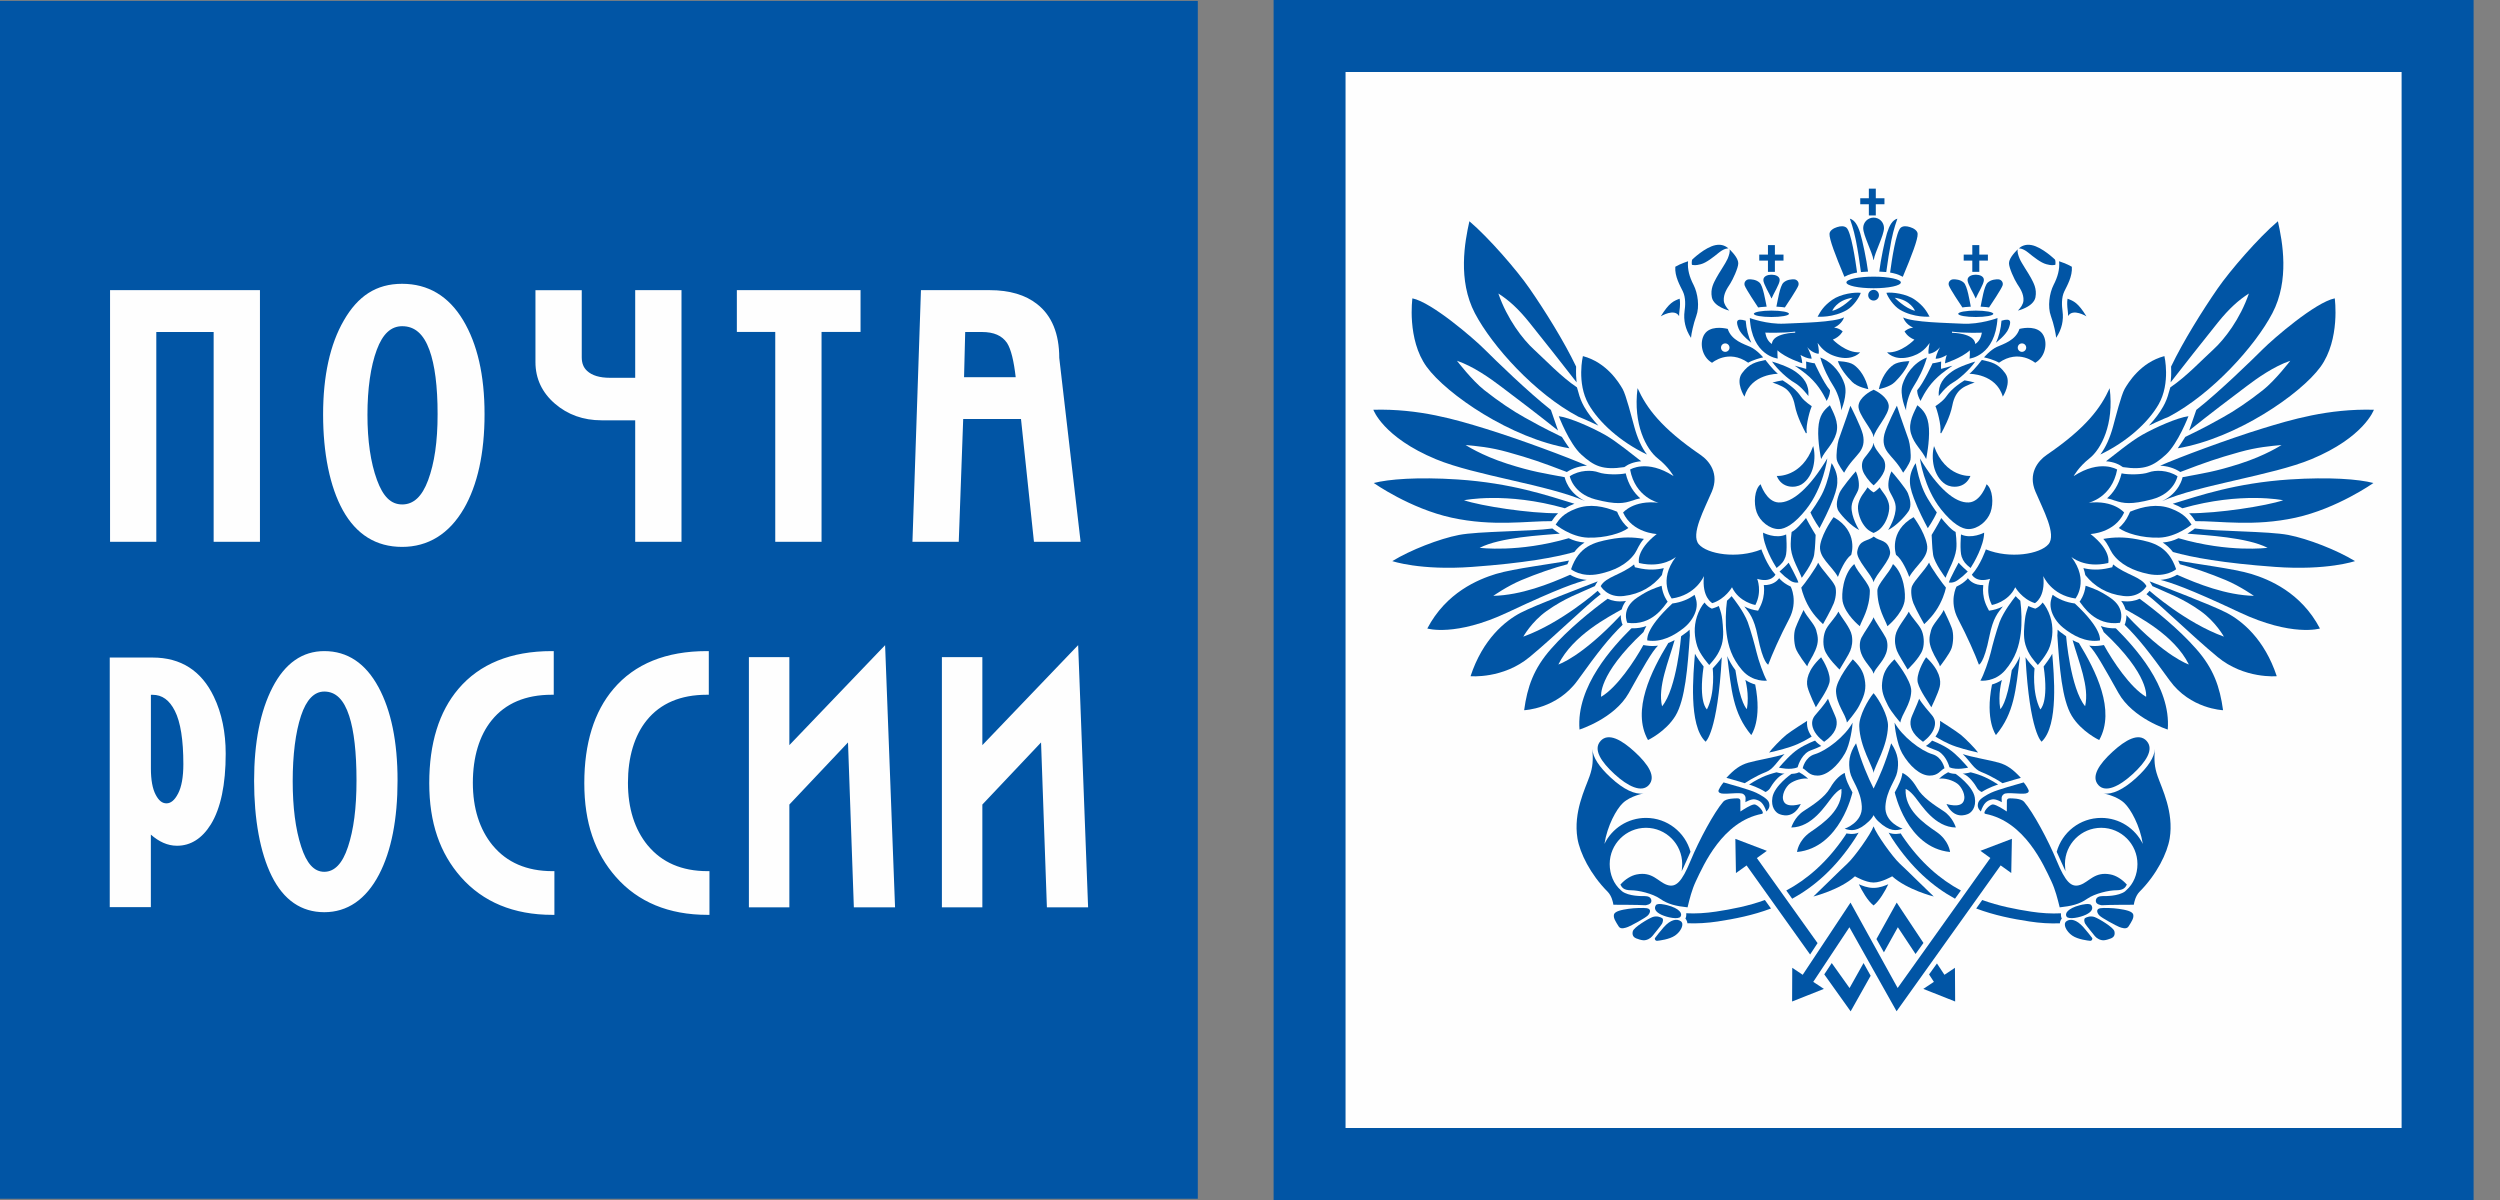 <svg width="50" height="24" viewBox="0 0 50 24" fill="none" xmlns="http://www.w3.org/2000/svg">
<rect x="0" y="0" width="50" height="24" fill="#808080" stroke="none"/>
<g clip-path="url(#clip0_691_4812)">
<path d="M23.956 0.018H0V23.975H23.956V0.018Z" fill="#0155A5"/>
<path d="M49.472 0H25.472V24H49.472V0Z" fill="#0155A5"/>
<path fill-rule="evenodd" clip-rule="evenodd" d="M48.032 1.44V22.56H26.911V1.44H48.032Z" fill="#FEFEFE"/>
<path fill-rule="evenodd" clip-rule="evenodd" d="M12.955 16.909C12.692 16.588 12.559 16.166 12.559 15.656C12.559 15.146 12.686 14.711 12.937 14.403C13.211 14.066 13.614 13.895 14.136 13.895H14.176V13.022H14.136C13.322 13.022 12.694 13.277 12.269 13.779C11.882 14.234 11.686 14.867 11.686 15.663C11.686 16.458 11.899 17.063 12.319 17.54C12.76 18.041 13.376 18.297 14.149 18.297H14.189V17.423H14.149C13.639 17.423 13.238 17.25 12.956 16.909H12.955ZM9.854 16.909C9.591 16.588 9.457 16.166 9.457 15.656C9.457 15.145 9.585 14.711 9.836 14.403C10.11 14.066 10.513 13.895 11.035 13.895H11.075V13.022H11.035C10.221 13.022 9.592 13.277 9.167 13.779C8.781 14.234 8.585 14.867 8.585 15.663C8.585 16.458 8.798 17.063 9.217 17.54C9.659 18.041 10.274 18.297 11.048 18.297H11.088V17.423H11.048C10.538 17.423 10.136 17.25 9.855 16.909H9.854ZM12.704 8.405V10.836H13.63V5.803H12.704V7.556H12.2C11.992 7.556 11.838 7.509 11.74 7.416C11.669 7.35 11.635 7.262 11.635 7.146V5.804H10.709V7.241C10.709 7.572 10.841 7.852 11.099 8.074C11.354 8.294 11.666 8.406 12.029 8.406H12.705L12.704 8.405ZM21.563 12.903L21.497 12.971C21.497 12.971 19.775 14.77 19.647 14.903V13.143H18.838V18.147H19.647V16.091C19.668 16.07 20.704 14.973 20.821 14.849C20.827 15.029 20.938 18.147 20.938 18.147H21.762L21.563 12.904V12.903ZM15.505 10.836H16.431V6.639H17.211V5.803H14.737V6.639H15.505V10.836ZM17.637 12.971C17.637 12.971 15.916 14.77 15.787 14.903V13.143H14.978V18.147H15.787V16.091C15.808 16.07 16.844 14.973 16.96 14.849C16.967 15.029 17.077 18.147 17.077 18.147H17.901L17.702 12.904L17.637 12.972L17.637 12.971ZM19.303 6.64H19.638C19.877 6.64 20.041 6.712 20.141 6.86C20.22 6.982 20.277 7.219 20.314 7.544H19.281C19.283 7.442 19.301 6.738 19.304 6.641L19.303 6.64ZM19.264 8.38C19.364 8.38 20.326 8.38 20.42 8.38C20.43 8.483 20.679 10.836 20.679 10.836H21.612L21.185 7.157C21.185 6.674 21.036 6.311 20.742 6.082C20.509 5.897 20.189 5.803 19.791 5.803H18.419L18.249 10.836H19.175C19.175 10.836 19.26 8.489 19.264 8.379V8.38ZM3.126 6.64H4.273V10.836H5.199V5.803H2.201V10.836H3.126V6.639V6.64ZM3.56 15.874C3.494 16.003 3.416 16.067 3.33 16.067C3.243 16.067 3.176 16.012 3.115 15.897C3.05 15.776 3.018 15.598 3.018 15.368V13.896H3.052C3.243 13.896 3.389 14.002 3.498 14.219C3.611 14.442 3.667 14.8 3.667 15.283C3.667 15.538 3.632 15.738 3.56 15.875L3.56 15.874ZM3.054 13.15H2.195V18.143H3.017V16.692C3.176 16.832 3.349 16.915 3.54 16.915C3.813 16.915 4.042 16.77 4.218 16.486C4.414 16.166 4.514 15.691 4.514 15.075C4.514 14.646 4.435 14.262 4.277 13.934C4.029 13.415 3.617 13.151 3.054 13.151V13.15ZM8.562 9.605C8.441 9.93 8.272 10.089 8.044 10.089C7.815 10.089 7.66 9.928 7.539 9.598C7.413 9.253 7.349 8.815 7.349 8.297C7.349 7.778 7.412 7.327 7.536 6.995C7.654 6.678 7.82 6.524 8.044 6.524C8.295 6.524 8.473 6.68 8.589 7.001C8.697 7.297 8.752 7.728 8.752 8.283C8.752 8.839 8.688 9.264 8.562 9.605ZM9.277 10.174C9.551 9.7 9.691 9.064 9.691 8.283C9.691 7.502 9.547 6.88 9.263 6.405C8.973 5.921 8.562 5.676 8.042 5.676C7.522 5.676 7.156 5.923 6.876 6.41C6.601 6.885 6.462 7.517 6.462 8.29C6.462 9.062 6.596 9.734 6.858 10.207C7.128 10.692 7.525 10.938 8.042 10.938C8.559 10.938 8.982 10.681 9.277 10.173V10.174ZM6.958 16.941C6.85 17.27 6.691 17.436 6.485 17.436C6.279 17.436 6.132 17.267 6.024 16.933C5.91 16.585 5.854 16.145 5.854 15.623C5.854 15.101 5.91 14.647 6.021 14.313C6.128 13.993 6.284 13.831 6.486 13.831C6.715 13.831 6.878 13.991 6.984 14.319C7.081 14.617 7.13 15.051 7.13 15.609C7.13 16.166 7.073 16.596 6.959 16.939L6.958 16.941ZM7.57 13.744C7.312 13.265 6.948 13.022 6.486 13.022C6.048 13.022 5.7 13.266 5.451 13.747C5.206 14.221 5.082 14.849 5.082 15.616C5.082 16.382 5.201 17.051 5.435 17.522C5.673 18.001 6.027 18.244 6.486 18.244C6.945 18.244 7.321 17.99 7.582 17.488C7.827 17.017 7.951 16.385 7.951 15.609C7.951 14.832 7.823 14.213 7.57 13.743V13.744Z" fill="#FEFEFE"/>
<path fill-rule="evenodd" clip-rule="evenodd" d="M32.752 7.764C32.929 8.156 33.221 8.559 34.014 9.1C34.191 9.222 34.387 9.475 34.238 9.83C34.088 10.185 33.808 10.689 33.976 10.885C34.144 11.082 34.742 11.184 35.228 10.988C35.228 10.988 35.331 11.296 35.509 11.493C35.509 11.493 35.424 11.662 35.144 11.577C35.144 11.577 35.248 11.829 35.107 12.1C35.107 12.1 34.78 12.044 34.64 11.745C34.64 11.745 34.509 11.979 34.247 12.063C34.247 12.063 34.032 11.951 34.079 11.521C34.079 11.521 33.92 11.904 33.434 11.97C33.434 11.97 33.154 11.614 33.518 11.138C33.518 11.138 33.256 11.372 32.78 11.26C32.78 11.26 32.705 11.017 33.135 10.68C33.135 10.68 32.649 10.662 32.462 10.251C32.462 10.251 32.668 9.998 33.172 10.055C33.172 10.055 32.705 9.952 32.602 9.391C32.602 9.391 32.938 9.176 33.471 9.522C33.471 9.522 33.378 9.344 33.153 9.166C32.929 8.989 32.658 8.493 32.751 7.765L32.752 7.764Z" fill="#0155A5"/>
<path fill-rule="evenodd" clip-rule="evenodd" d="M34.707 13.401C34.636 13.306 34.583 13.213 34.544 13.122C34.627 13.802 34.658 14.26 35.025 14.701C35.025 14.701 35.247 14.406 35.104 13.69C35.042 13.672 34.973 13.644 34.907 13.599C34.907 13.599 34.99 13.889 34.938 14.182C34.938 14.182 34.806 14.086 34.708 13.401H34.707Z" fill="#0155A5"/>
<path fill-rule="evenodd" clip-rule="evenodd" d="M34.072 13.33C34.028 13.275 33.943 13.158 33.899 13.075C33.868 13.469 33.764 14.509 34.112 14.834C34.112 14.834 34.351 14.659 34.436 13.144C34.385 13.229 34.297 13.318 34.254 13.368C34.254 13.368 34.311 13.849 34.139 14.188C34.139 14.188 33.966 14.057 34.072 13.33H34.072Z" fill="#0155A5"/>
<path fill-rule="evenodd" clip-rule="evenodd" d="M33.242 14.125C33.535 13.774 33.622 12.725 33.622 12.725C33.663 12.697 33.703 12.668 33.744 12.636C33.761 12.622 33.777 12.608 33.792 12.593C33.792 12.631 33.794 12.671 33.797 12.711C33.754 13.342 33.705 13.994 33.508 14.318C33.314 14.635 32.96 14.801 32.96 14.801C32.627 14.208 33.029 13.413 33.366 12.86C33.407 12.844 33.449 12.825 33.492 12.803C33.373 13.229 33.15 13.735 33.241 14.126L33.242 14.125Z" fill="#0155A5"/>
<path fill-rule="evenodd" clip-rule="evenodd" d="M32.416 12.302C32.414 12.37 32.427 12.425 32.436 12.454C32.44 12.465 32.444 12.48 32.452 12.496C32.172 12.771 31.966 13.032 31.553 13.607C31.138 14.182 30.483 14.204 30.483 14.204C30.546 13.739 30.673 13.371 31.023 12.975C31.373 12.578 31.822 12.216 32.152 11.975C32.237 12.015 32.347 12.039 32.487 12.023C32.498 12.021 32.509 12.021 32.52 12.018C32.475 12.076 32.449 12.134 32.434 12.188C32.185 12.331 31.461 12.698 31.167 13.29C31.167 13.29 31.625 13.147 32.417 12.301L32.416 12.302Z" fill="#0155A5"/>
<path fill-rule="evenodd" clip-rule="evenodd" d="M31.897 11.722L31.924 11.673C31.933 11.657 31.943 11.642 31.954 11.627C31.685 11.732 30.725 12.095 30.414 12.255C30.104 12.417 29.655 12.782 29.411 13.524C29.411 13.524 30.058 13.583 30.593 13.14C31.127 12.697 31.75 12.081 32.015 11.884C31.989 11.859 31.968 11.835 31.954 11.816C31.954 11.816 31.231 12.457 30.466 12.733C30.466 12.733 30.63 12.436 30.932 12.221C31.3 11.959 31.575 11.871 31.897 11.722Z" fill="#0155A5"/>
<path fill-rule="evenodd" clip-rule="evenodd" d="M31.348 11.285C31.358 11.259 31.369 11.235 31.38 11.211C31.064 11.276 30.272 11.371 29.918 11.479C29.564 11.588 28.925 11.847 28.546 12.57C28.546 12.57 29.103 12.742 30.154 12.247C31.205 11.752 31.534 11.651 31.735 11.598C31.574 11.585 31.461 11.532 31.402 11.495C30.983 11.681 30.422 11.903 29.866 11.917C29.866 11.917 30.141 11.723 30.429 11.602C30.743 11.471 31.086 11.352 31.348 11.285Z" fill="#0155A5"/>
<path fill-rule="evenodd" clip-rule="evenodd" d="M31.374 10.764C31.477 10.813 31.556 10.837 31.691 10.851C31.618 10.898 31.547 10.959 31.486 11.04C31.116 11.146 30.484 11.263 29.443 11.338C28.401 11.414 27.846 11.222 27.846 11.222C28.209 11 28.787 10.775 29.179 10.699C29.57 10.623 30.597 10.631 31.048 10.57C31.053 10.574 31.108 10.619 31.196 10.673C30.817 10.707 30.01 10.745 29.593 10.956C29.593 10.956 30.363 11.059 31.375 10.764H31.374Z" fill="#0155A5"/>
<path fill-rule="evenodd" clip-rule="evenodd" d="M31.297 10.166C31.349 10.135 31.413 10.105 31.489 10.075C30.963 9.915 30.238 9.661 29.149 9.589C28.349 9.537 27.773 9.583 27.475 9.66C27.475 9.66 28.202 10.173 29.034 10.354C29.866 10.535 30.542 10.419 31.035 10.423C31.068 10.375 31.104 10.32 31.163 10.265C30.585 10.269 29.624 10.12 29.28 10.005C29.28 10.005 30.118 9.83 31.296 10.165L31.297 10.166Z" fill="#0155A5"/>
<path fill-rule="evenodd" clip-rule="evenodd" d="M31.294 9.545C31.297 9.56 31.357 9.857 31.702 10.022C30.962 9.697 29.503 9.51 28.72 9.185C27.66 8.745 27.467 8.195 27.467 8.195C28.384 8.17 29.125 8.395 29.696 8.57C30.366 8.775 31.384 9.155 31.741 9.314C31.608 9.319 31.461 9.358 31.337 9.44C30.839 9.249 30.608 9.168 30.155 9.042C29.799 8.942 29.535 8.922 29.312 8.9C29.312 8.9 29.626 9.108 30.143 9.274C30.655 9.438 30.878 9.465 31.294 9.544V9.545Z" fill="#0155A5"/>
<path fill-rule="evenodd" clip-rule="evenodd" d="M31.237 8.737C31.268 8.79 31.355 8.916 31.389 8.966C30.218 8.769 28.931 7.884 28.533 7.336C28.135 6.787 28.248 5.967 28.248 5.967C28.634 6.045 29.473 6.769 29.69 6.986C29.907 7.203 30.564 7.842 31.018 8.198L31.161 8.611C30.771 8.298 30.309 7.948 30.021 7.731C29.799 7.563 29.468 7.328 29.139 7.215C29.139 7.215 29.442 7.611 29.687 7.803C29.97 8.027 30.259 8.221 30.495 8.351C30.705 8.466 30.812 8.532 31.237 8.738V8.737Z" fill="#0155A5"/>
<path fill-rule="evenodd" clip-rule="evenodd" d="M34.54 12.014C34.576 11.983 34.606 11.952 34.632 11.923C34.687 11.992 34.867 12.218 34.955 12.442C35.023 12.635 35.095 12.896 35.131 13.046C35.166 13.196 35.273 13.506 35.338 13.613C35.338 13.613 35.053 13.649 34.842 13.403C34.634 13.16 34.563 12.917 34.531 12.667C34.505 12.471 34.514 12.2 34.54 12.013V12.014Z" fill="#0155A5"/>
<path fill-rule="evenodd" clip-rule="evenodd" d="M34.09 12.051C34.143 12.122 34.194 12.151 34.199 12.153L34.237 12.173L34.278 12.16C34.313 12.149 34.345 12.135 34.376 12.12C34.417 12.235 34.434 12.292 34.445 12.389C34.458 12.52 34.484 12.725 34.435 12.893C34.376 13.097 34.253 13.221 34.185 13.3C34.185 13.3 33.999 13.094 33.945 12.925C33.889 12.748 33.87 12.542 33.939 12.33C33.976 12.216 34.036 12.11 34.09 12.05V12.051Z" fill="#0155A5"/>
<path fill-rule="evenodd" clip-rule="evenodd" d="M33.447 12.07C33.638 12.045 33.783 11.976 33.891 11.896C33.916 11.963 33.953 12.054 33.925 12.182C33.897 12.31 33.809 12.452 33.681 12.555C33.489 12.709 33.231 12.854 32.947 12.809C32.947 12.809 32.881 12.596 33.447 12.07Z" fill="#0155A5"/>
<path fill-rule="evenodd" clip-rule="evenodd" d="M33.232 11.715C33.255 11.905 33.346 12.024 33.353 12.033C33.286 12.113 33.047 12.525 32.546 12.456C32.546 12.456 32.41 12.175 32.744 11.952C32.97 11.801 33.077 11.77 33.233 11.715H33.232Z" fill="#0155A5"/>
<path fill-rule="evenodd" clip-rule="evenodd" d="M33.276 11.362C33.142 11.395 32.968 11.409 32.756 11.358L32.698 11.345L32.681 11.289C32.424 11.499 32.118 11.533 32.014 11.722C32.014 11.722 32.142 11.961 32.476 11.92C32.809 11.881 33.06 11.725 33.238 11.501C33.245 11.467 33.26 11.404 33.276 11.361V11.362Z" fill="#0155A5"/>
<path fill-rule="evenodd" clip-rule="evenodd" d="M32.698 11.067C32.746 10.997 32.778 10.888 32.878 10.778C32.658 10.74 32.458 10.737 32.199 10.786C31.892 10.845 31.578 10.917 31.421 11.385C31.421 11.385 31.619 11.554 31.977 11.48C32.281 11.418 32.546 11.287 32.698 11.067Z" fill="#0155A5"/>
<path fill-rule="evenodd" clip-rule="evenodd" d="M32.568 10.56C32.49 10.493 32.42 10.406 32.368 10.293L32.342 10.234C32.075 10.125 31.798 10.07 31.526 10.171C31.254 10.273 31.182 10.391 31.113 10.492C31.113 10.492 31.415 10.743 31.761 10.753C32.108 10.763 32.428 10.664 32.568 10.56Z" fill="#0155A5"/>
<path fill-rule="evenodd" clip-rule="evenodd" d="M32.648 10.012C32.694 9.994 32.746 9.978 32.805 9.966C32.686 9.862 32.57 9.704 32.514 9.467C32.39 9.496 32.1 9.496 31.971 9.447C31.844 9.399 31.592 9.395 31.395 9.525C31.395 9.525 31.461 9.869 31.905 9.987C32.324 10.097 32.479 10.069 32.648 10.011V10.012Z" fill="#0155A5"/>
<path fill-rule="evenodd" clip-rule="evenodd" d="M32.488 9.341L32.546 9.304C32.554 9.299 32.654 9.238 32.824 9.225C32.681 9.118 32.341 8.833 32.099 8.696C31.835 8.548 31.398 8.353 31.176 8.324C31.176 8.324 31.384 8.872 31.627 9.092C31.879 9.322 32.056 9.407 32.488 9.342V9.341Z" fill="#0155A5"/>
<path fill-rule="evenodd" clip-rule="evenodd" d="M32.938 9.089C32.832 8.95 32.747 8.76 32.686 8.535C32.635 8.352 32.521 7.897 32.452 7.779C32.384 7.661 32.138 7.249 31.658 7.122C31.658 7.122 31.53 7.658 31.771 8.084C31.98 8.45 32.407 8.836 32.938 9.09V9.089Z" fill="#0155A5"/>
<path fill-rule="evenodd" clip-rule="evenodd" d="M35.602 11.586C35.662 11.645 35.708 11.68 35.815 11.733C35.815 11.733 35.968 12.026 35.783 12.379C35.597 12.732 35.44 13.092 35.365 13.293C35.365 13.293 35.265 13.278 35.154 12.725C35.079 12.35 34.984 12.257 34.886 12.129C34.993 12.183 35.081 12.2 35.088 12.201L35.162 12.214L35.196 12.148C35.262 12.02 35.282 11.897 35.282 11.796C35.282 11.762 35.28 11.73 35.276 11.702C35.449 11.706 35.541 11.62 35.575 11.575C35.578 11.57 35.582 11.567 35.584 11.563L35.601 11.587L35.602 11.586Z" fill="#0155A5"/>
<path fill-rule="evenodd" clip-rule="evenodd" d="M31.522 7.346C31.521 7.397 31.52 7.455 31.522 7.515L31.532 7.647C31.249 7.285 30.909 6.849 30.585 6.447C30.363 6.171 30.176 6.004 29.967 5.87C30.143 6.381 30.457 6.788 30.68 6.991C30.902 7.194 31.225 7.537 31.539 7.747L31.569 7.85C31.593 7.945 31.631 8.042 31.683 8.134C31.757 8.263 31.853 8.39 31.967 8.512C31.875 8.468 31.77 8.419 31.665 8.374L31.568 8.334C30.703 7.876 29.845 6.926 29.498 6.265C29.152 5.604 29.296 4.837 29.388 4.425C29.78 4.758 30.345 5.413 30.591 5.77C30.894 6.207 31.282 6.827 31.522 7.331V7.346Z" fill="#0155A5"/>
<path fill-rule="evenodd" clip-rule="evenodd" d="M43.649 10.166C43.596 10.135 43.533 10.105 43.455 10.075C43.983 9.915 44.706 9.661 45.795 9.589C46.594 9.537 47.171 9.583 47.469 9.66C47.469 9.66 46.742 10.173 45.91 10.354C45.078 10.535 44.403 10.419 43.909 10.423C43.876 10.375 43.84 10.32 43.782 10.265C44.36 10.269 45.32 10.12 45.664 10.005C45.664 10.005 44.826 9.83 43.649 10.165V10.166Z" fill="#0155A5"/>
<path fill-rule="evenodd" clip-rule="evenodd" d="M43.651 9.545C43.649 9.56 43.587 9.857 43.243 10.022C43.982 9.697 45.441 9.51 46.225 9.185C47.285 8.745 47.478 8.195 47.478 8.195C46.562 8.17 45.819 8.395 45.248 8.57C44.579 8.775 43.56 9.155 43.203 9.314C43.337 9.319 43.483 9.358 43.606 9.44C44.105 9.249 44.337 9.168 44.788 9.042C45.145 8.942 45.409 8.922 45.631 8.9C45.631 8.9 45.317 9.108 44.8 9.274C44.288 9.438 44.067 9.465 43.65 9.544L43.651 9.545Z" fill="#0155A5"/>
<path fill-rule="evenodd" clip-rule="evenodd" d="M43.706 8.737C43.676 8.79 43.589 8.916 43.555 8.966C44.725 8.769 46.013 7.884 46.411 7.336C46.809 6.787 46.695 5.967 46.695 5.967C46.309 6.045 45.471 6.769 45.254 6.986C45.037 7.203 44.38 7.842 43.926 8.198L43.783 8.611C44.172 8.298 44.635 7.948 44.923 7.731C45.144 7.563 45.476 7.328 45.806 7.215C45.806 7.215 45.502 7.611 45.258 7.803C44.974 8.027 44.688 8.221 44.45 8.351C44.241 8.466 44.132 8.532 43.706 8.738V8.737Z" fill="#0155A5"/>
<path fill-rule="evenodd" clip-rule="evenodd" d="M43.422 7.346C43.424 7.397 43.425 7.455 43.423 7.515L43.413 7.647C43.696 7.285 44.036 6.849 44.36 6.447C44.583 6.171 44.769 6.004 44.978 5.87C44.803 6.381 44.489 6.788 44.266 6.991C44.043 7.194 43.721 7.537 43.407 7.747L43.376 7.85C43.352 7.945 43.315 8.042 43.262 8.134C43.189 8.263 43.092 8.39 42.978 8.512C43.07 8.468 43.175 8.419 43.281 8.374L43.378 8.334C44.242 7.876 45.1 6.926 45.447 6.265C45.794 5.604 45.65 4.837 45.558 4.425C45.165 4.758 44.6 5.413 44.353 5.77C44.051 6.207 43.663 6.827 43.422 7.331V7.346Z" fill="#0155A5"/>
<path fill-rule="evenodd" clip-rule="evenodd" d="M32.627 12.567C32.27 12.923 31.519 13.723 31.59 14.591C31.59 14.591 32.288 14.372 32.575 13.861C32.861 13.349 33.04 13.028 33.16 12.913C33.082 12.923 33.005 12.923 32.93 12.911L32.867 12.901C32.69 13.222 32.339 13.751 32.023 13.936C32.023 13.936 31.942 13.508 32.87 12.641C32.884 12.606 32.902 12.565 32.928 12.521C32.843 12.551 32.746 12.569 32.638 12.566L32.626 12.568L32.627 12.567Z" fill="#0155A5"/>
<path fill-rule="evenodd" clip-rule="evenodd" d="M42.193 7.764C42.016 8.156 41.724 8.559 40.931 9.1C40.754 9.222 40.558 9.475 40.708 9.83C40.857 10.185 41.137 10.689 40.969 10.885C40.8 11.082 40.202 11.184 39.717 10.988C39.717 10.988 39.614 11.296 39.437 11.493C39.437 11.493 39.521 11.662 39.801 11.577C39.801 11.577 39.698 11.829 39.838 12.1C39.838 12.1 40.165 12.044 40.305 11.745C40.305 11.745 40.436 11.979 40.698 12.063C40.698 12.063 40.912 11.951 40.866 11.521C40.866 11.521 41.025 11.904 41.51 11.97C41.51 11.97 41.791 11.614 41.427 11.138C41.427 11.138 41.689 11.372 42.165 11.26C42.165 11.26 42.24 11.017 41.81 10.68C41.81 10.68 42.296 10.662 42.483 10.251C42.483 10.251 42.278 9.998 41.773 10.055C41.773 10.055 42.24 9.952 42.343 9.391C42.343 9.391 42.007 9.176 41.474 9.522C41.474 9.522 41.567 9.344 41.791 9.166C42.016 8.989 42.287 8.493 42.193 7.765V7.764Z" fill="#0155A5"/>
<path fill-rule="evenodd" clip-rule="evenodd" d="M40.237 13.401C40.308 13.306 40.361 13.213 40.4 13.122C40.317 13.802 40.286 14.26 39.919 14.701C39.919 14.701 39.697 14.406 39.84 13.69C39.902 13.672 39.971 13.644 40.038 13.599C40.038 13.599 39.953 13.889 40.006 14.182C40.006 14.182 40.139 14.086 40.236 13.401H40.237Z" fill="#0155A5"/>
<path fill-rule="evenodd" clip-rule="evenodd" d="M40.873 13.33C40.916 13.275 41.001 13.158 41.045 13.075C41.076 13.469 41.18 14.509 40.832 14.834C40.832 14.834 40.593 14.659 40.51 13.144C40.56 13.229 40.649 13.318 40.691 13.368C40.691 13.368 40.633 13.849 40.806 14.188C40.806 14.188 40.979 14.057 40.873 13.33Z" fill="#0155A5"/>
<path fill-rule="evenodd" clip-rule="evenodd" d="M41.703 14.125C41.41 13.774 41.322 12.725 41.322 12.725C41.282 12.697 41.241 12.668 41.2 12.636C41.184 12.622 41.167 12.608 41.152 12.593C41.152 12.631 41.151 12.671 41.147 12.711C41.189 13.342 41.239 13.994 41.436 14.318C41.629 14.635 41.984 14.801 41.984 14.801C42.317 14.208 41.915 13.413 41.578 12.86C41.536 12.844 41.494 12.825 41.452 12.803C41.57 13.229 41.794 13.735 41.702 14.126L41.703 14.125Z" fill="#0155A5"/>
<path fill-rule="evenodd" clip-rule="evenodd" d="M42.528 12.302C42.53 12.37 42.517 12.425 42.508 12.454C42.504 12.465 42.501 12.48 42.493 12.496C42.771 12.771 42.978 13.032 43.392 13.607C43.806 14.182 44.461 14.204 44.461 14.204C44.398 13.739 44.272 13.371 43.921 12.975C43.57 12.578 43.121 12.216 42.792 11.975C42.707 12.015 42.597 12.039 42.456 12.023C42.446 12.021 42.434 12.021 42.424 12.018C42.468 12.076 42.494 12.134 42.51 12.188C42.759 12.331 43.484 12.698 43.777 13.29C43.777 13.29 43.319 13.147 42.527 12.301L42.528 12.302Z" fill="#0155A5"/>
<path fill-rule="evenodd" clip-rule="evenodd" d="M43.048 11.722L43.02 11.673C43.011 11.657 43.002 11.642 42.992 11.627C43.26 11.732 44.221 12.095 44.531 12.255C44.841 12.417 45.29 12.782 45.535 13.524C45.535 13.524 44.887 13.583 44.352 13.14C43.817 12.697 43.195 12.081 42.929 11.884C42.956 11.859 42.977 11.835 42.991 11.816C42.991 11.816 43.714 12.457 44.478 12.733C44.478 12.733 44.314 12.436 44.012 12.221C43.644 11.959 43.37 11.871 43.047 11.722H43.048Z" fill="#0155A5"/>
<path fill-rule="evenodd" clip-rule="evenodd" d="M43.597 11.285C43.586 11.259 43.576 11.235 43.564 11.211C43.882 11.276 44.673 11.371 45.027 11.479C45.38 11.588 46.02 11.847 46.399 12.57C46.399 12.57 45.842 12.742 44.791 12.247C43.74 11.752 43.412 11.651 43.21 11.598C43.37 11.585 43.483 11.532 43.542 11.495C43.961 11.681 44.522 11.903 45.078 11.917C45.078 11.917 44.803 11.723 44.515 11.602C44.203 11.471 43.858 11.352 43.596 11.285H43.597Z" fill="#0155A5"/>
<path fill-rule="evenodd" clip-rule="evenodd" d="M43.57 10.764C43.467 10.813 43.388 10.837 43.254 10.851C43.328 10.898 43.397 10.959 43.459 11.04C43.83 11.146 44.46 11.263 45.502 11.338C46.544 11.414 47.1 11.222 47.1 11.222C46.737 11 46.158 10.775 45.767 10.699C45.376 10.623 44.347 10.631 43.897 10.57C43.892 10.574 43.837 10.619 43.749 10.673C44.128 10.707 44.935 10.745 45.352 10.956C45.352 10.956 44.583 11.059 43.571 10.764H43.57Z" fill="#0155A5"/>
<path fill-rule="evenodd" clip-rule="evenodd" d="M40.405 12.014C40.37 11.983 40.339 11.952 40.313 11.923C40.259 11.992 40.079 12.218 39.991 12.442C39.923 12.635 39.851 12.896 39.816 13.046C39.78 13.196 39.673 13.506 39.608 13.613C39.608 13.613 39.895 13.649 40.105 13.403C40.312 13.16 40.383 12.917 40.415 12.667C40.44 12.471 40.432 12.2 40.406 12.013L40.405 12.014Z" fill="#0155A5"/>
<path fill-rule="evenodd" clip-rule="evenodd" d="M40.853 12.051C40.801 12.122 40.749 12.151 40.745 12.153L40.707 12.173L40.666 12.16C40.63 12.149 40.598 12.135 40.567 12.12C40.527 12.235 40.51 12.292 40.499 12.389C40.485 12.52 40.459 12.725 40.508 12.893C40.568 13.097 40.689 13.221 40.757 13.3C40.757 13.3 40.944 13.094 40.998 12.925C41.054 12.748 41.073 12.542 41.004 12.33C40.967 12.216 40.907 12.11 40.853 12.05L40.853 12.051Z" fill="#0155A5"/>
<path fill-rule="evenodd" clip-rule="evenodd" d="M41.498 12.07C41.307 12.045 41.162 11.976 41.053 11.896C41.029 11.963 40.992 12.054 41.02 12.182C41.047 12.31 41.136 12.452 41.264 12.555C41.455 12.709 41.714 12.854 41.998 12.809C41.998 12.809 42.063 12.596 41.497 12.07H41.498Z" fill="#0155A5"/>
<path fill-rule="evenodd" clip-rule="evenodd" d="M41.712 11.715C41.69 11.905 41.599 12.024 41.592 12.033C41.659 12.113 41.898 12.525 42.399 12.456C42.399 12.456 42.534 12.175 42.201 11.952C41.974 11.801 41.868 11.77 41.713 11.715H41.712Z" fill="#0155A5"/>
<path fill-rule="evenodd" clip-rule="evenodd" d="M41.669 11.362C41.802 11.395 41.976 11.409 42.188 11.358L42.245 11.345L42.263 11.289C42.519 11.499 42.825 11.533 42.93 11.722C42.93 11.722 42.802 11.961 42.468 11.92C42.135 11.881 41.884 11.725 41.706 11.501C41.699 11.467 41.685 11.404 41.668 11.361L41.669 11.362Z" fill="#0155A5"/>
<path fill-rule="evenodd" clip-rule="evenodd" d="M42.247 11.067C42.198 10.997 42.167 10.888 42.066 10.778C42.287 10.74 42.487 10.737 42.745 10.786C43.053 10.845 43.366 10.917 43.523 11.385C43.523 11.385 43.325 11.554 42.967 11.48C42.663 11.418 42.398 11.287 42.247 11.067Z" fill="#0155A5"/>
<path fill-rule="evenodd" clip-rule="evenodd" d="M42.376 10.56C42.453 10.493 42.524 10.406 42.575 10.293L42.602 10.234C42.869 10.125 43.147 10.07 43.418 10.171C43.69 10.273 43.762 10.391 43.831 10.492C43.831 10.492 43.529 10.743 43.183 10.753C42.836 10.763 42.516 10.664 42.377 10.56H42.376Z" fill="#0155A5"/>
<path fill-rule="evenodd" clip-rule="evenodd" d="M42.296 10.012C42.251 9.994 42.199 9.978 42.142 9.966C42.26 9.862 42.375 9.704 42.432 9.467C42.556 9.496 42.847 9.496 42.975 9.447C43.102 9.399 43.354 9.395 43.55 9.525C43.55 9.525 43.486 9.869 43.039 9.987C42.621 10.097 42.466 10.069 42.296 10.011L42.296 10.012Z" fill="#0155A5"/>
<path fill-rule="evenodd" clip-rule="evenodd" d="M42.456 9.341L42.398 9.304C42.39 9.299 42.29 9.238 42.12 9.225C42.264 9.118 42.603 8.833 42.846 8.696C43.109 8.548 43.547 8.353 43.769 8.324C43.769 8.324 43.56 8.872 43.318 9.092C43.066 9.322 42.889 9.407 42.456 9.342V9.341Z" fill="#0155A5"/>
<path fill-rule="evenodd" clip-rule="evenodd" d="M42.007 9.089C42.113 8.95 42.198 8.76 42.26 8.535C42.31 8.352 42.425 7.897 42.493 7.779C42.562 7.661 42.807 7.249 43.288 7.122C43.288 7.122 43.415 7.658 43.174 8.084C42.965 8.45 42.539 8.836 42.007 9.09V9.089Z" fill="#0155A5"/>
<path fill-rule="evenodd" clip-rule="evenodd" d="M39.341 11.586C39.28 11.645 39.236 11.68 39.129 11.733C39.129 11.733 38.976 12.026 39.161 12.379C39.346 12.732 39.504 13.092 39.578 13.293C39.578 13.293 39.678 13.278 39.788 12.725C39.864 12.35 39.958 12.257 40.057 12.129C39.95 12.183 39.862 12.2 39.854 12.201L39.78 12.214L39.746 12.148C39.68 12.02 39.66 11.897 39.66 11.796C39.66 11.762 39.662 11.73 39.665 11.702C39.492 11.706 39.401 11.62 39.366 11.575C39.363 11.57 39.36 11.567 39.357 11.563L39.34 11.587L39.341 11.586Z" fill="#0155A5"/>
<path fill-rule="evenodd" clip-rule="evenodd" d="M42.318 12.567C42.674 12.923 43.425 13.723 43.355 14.591C43.355 14.591 42.657 14.372 42.37 13.861C42.083 13.349 41.906 13.028 41.784 12.913C41.862 12.923 41.939 12.923 42.015 12.911L42.078 12.901C42.255 13.222 42.605 13.751 42.922 13.936C42.922 13.936 43.002 13.508 42.074 12.641C42.06 12.606 42.041 12.565 42.016 12.521C42.101 12.551 42.198 12.569 42.307 12.566L42.318 12.568V12.567Z" fill="#0155A5"/>
<path fill-rule="evenodd" clip-rule="evenodd" d="M36.928 5.649C36.928 5.585 37.172 5.533 37.473 5.533C37.773 5.533 38.017 5.585 38.017 5.649C38.017 5.713 37.774 5.765 37.473 5.765C37.171 5.765 36.928 5.713 36.928 5.649Z" fill="#0155A5"/>
<path fill-rule="evenodd" clip-rule="evenodd" d="M35.077 6.276C35.077 6.241 35.234 6.212 35.428 6.212C35.623 6.212 35.779 6.24 35.779 6.276C35.779 6.312 35.622 6.34 35.428 6.34C35.235 6.34 35.077 6.312 35.077 6.276Z" fill="#0155A5"/>
<path fill-rule="evenodd" clip-rule="evenodd" d="M37.579 5.904C37.579 5.964 37.531 6.011 37.472 6.011C37.413 6.011 37.364 5.964 37.364 5.904C37.364 5.845 37.412 5.797 37.472 5.797C37.532 5.797 37.579 5.845 37.579 5.904Z" fill="#0155A5"/>
<path fill-rule="evenodd" clip-rule="evenodd" d="M36.888 5.536C36.706 5.103 36.585 4.784 36.59 4.677C36.593 4.612 36.67 4.564 36.742 4.542C36.815 4.519 36.879 4.516 36.927 4.552C37.021 4.624 37.109 5.208 37.142 5.451C37.05 5.469 36.995 5.48 36.888 5.536Z" fill="#0155A5"/>
<path fill-rule="evenodd" clip-rule="evenodd" d="M37.219 5.441C37.265 5.437 37.313 5.434 37.361 5.432C37.332 5.201 37.251 4.815 37.204 4.662C37.157 4.51 37.096 4.4 36.997 4.373C36.997 4.373 37.075 4.585 37.117 4.805C37.16 5.024 37.192 5.234 37.219 5.442V5.441Z" fill="#0155A5"/>
<path fill-rule="evenodd" clip-rule="evenodd" d="M36.645 6.217C36.844 6.169 37.049 5.955 37.049 5.955C36.727 6.003 36.645 6.217 36.645 6.217ZM36.944 6.197C36.665 6.36 36.352 6.334 36.352 6.334C36.413 6.224 36.469 6.122 36.644 5.997C36.819 5.873 37.103 5.841 37.215 5.857C37.19 5.94 37.075 6.119 36.943 6.197H36.944Z" fill="#0155A5"/>
<path fill-rule="evenodd" clip-rule="evenodd" d="M35.904 6.655V6.632C35.629 6.667 35.305 6.652 35.305 6.652C35.323 6.754 35.365 6.832 35.437 6.879C35.455 6.656 35.904 6.654 35.904 6.654V6.655ZM34.994 6.36C34.994 6.36 35.34 6.49 35.688 6.473C36.035 6.455 36.673 6.448 36.88 6.348C36.88 6.348 36.846 6.478 36.681 6.553C36.681 6.553 36.768 6.553 36.853 6.627C36.853 6.627 36.803 6.734 36.657 6.792C36.657 6.792 36.921 7.067 37.203 7.046C37.203 7.046 37.073 7.208 36.784 7.146C36.495 7.083 36.403 6.922 36.352 6.859C36.352 6.859 36.39 7.014 36.372 7.076C36.372 7.076 36.245 7.068 36.145 6.943C36.145 6.943 36.218 7.068 36.233 7.173C36.233 7.173 36.154 7.183 36.01 7.099C36.01 7.099 36.041 7.176 36.045 7.266C36.045 7.266 35.711 7.159 35.549 7.006C35.549 7.006 35.547 7.111 35.554 7.171C35.554 7.171 35.035 7.118 34.996 6.36L34.994 6.36Z" fill="#0155A5"/>
<path fill-rule="evenodd" clip-rule="evenodd" d="M34.914 6.414C34.926 6.578 34.969 6.74 35.026 6.855C35.026 6.855 34.822 6.701 34.772 6.571C34.722 6.441 34.71 6.352 34.914 6.414V6.414Z" fill="#0155A5"/>
<path fill-rule="evenodd" clip-rule="evenodd" d="M34.505 7.037C34.552 7.037 34.59 6.999 34.59 6.953C34.59 6.906 34.552 6.868 34.505 6.868C34.458 6.868 34.42 6.905 34.42 6.953C34.42 7 34.458 7.037 34.505 7.037ZM35.005 6.937C35.141 7 35.263 7.147 35.263 7.147C35.056 7.195 34.964 7.254 34.964 7.254C34.567 6.975 34.241 7.256 34.241 7.256C34.027 7.134 33.985 6.837 34.092 6.68C34.199 6.523 34.441 6.55 34.555 6.578C34.627 6.808 34.882 6.882 35.005 6.937Z" fill="#0155A5"/>
<path fill-rule="evenodd" clip-rule="evenodd" d="M35.308 7.199C35.308 7.199 35.453 7.391 35.558 7.476C35.558 7.476 35.024 7.471 34.889 7.933C34.889 7.933 34.705 7.65 34.839 7.466C34.985 7.266 35.118 7.241 35.308 7.199Z" fill="#0155A5"/>
<path fill-rule="evenodd" clip-rule="evenodd" d="M35.895 7.314C35.895 7.314 36.067 7.364 36.124 7.378C36.124 7.378 36.127 7.279 36.121 7.231C36.174 7.243 36.238 7.261 36.294 7.266C36.294 7.266 36.466 7.65 36.6 7.805C36.6 7.805 36.608 7.89 36.533 8.019C36.533 8.019 36.436 7.792 36.261 7.61C36.162 7.507 36.099 7.456 35.895 7.314Z" fill="#0155A5"/>
<path fill-rule="evenodd" clip-rule="evenodd" d="M35.44 7.231C35.496 7.247 35.77 7.332 35.904 7.429C36.071 7.548 36.186 7.685 36.168 7.922C36.168 7.922 36.034 7.735 35.884 7.65C35.766 7.584 35.553 7.396 35.44 7.231Z" fill="#0155A5"/>
<path fill-rule="evenodd" clip-rule="evenodd" d="M35.444 5.495C35.495 5.495 35.594 5.519 35.594 5.6C35.594 5.681 35.466 5.88 35.432 5.968H35.429C35.394 5.88 35.267 5.682 35.267 5.6C35.267 5.518 35.366 5.495 35.416 5.495H35.444Z" fill="#0155A5"/>
<path fill-rule="evenodd" clip-rule="evenodd" d="M35.333 6.133C35.308 6.018 35.263 5.719 35.191 5.653C35.124 5.59 35.025 5.584 34.975 5.587C34.925 5.59 34.873 5.641 34.893 5.708C34.914 5.776 35.135 6.107 35.163 6.149C35.215 6.14 35.204 6.143 35.332 6.133H35.333Z" fill="#0155A5"/>
<path fill-rule="evenodd" clip-rule="evenodd" d="M35.528 6.133C35.553 6.018 35.598 5.719 35.669 5.653C35.736 5.59 35.836 5.584 35.886 5.587C35.936 5.59 35.989 5.641 35.968 5.708C35.947 5.776 35.726 6.107 35.697 6.149C35.646 6.14 35.657 6.143 35.529 6.133H35.528Z" fill="#0155A5"/>
<path fill-rule="evenodd" clip-rule="evenodd" d="M35.67 5.092H35.498V4.902H35.359V5.092H35.185V5.212H35.359V5.437H35.498V5.212H35.67V5.092Z" fill="#0155A5"/>
<path fill-rule="evenodd" clip-rule="evenodd" d="M33.582 6.321C33.582 6.284 33.585 6.248 33.59 6.212C33.603 6.119 33.604 6.039 33.593 5.974C33.47 6.021 33.386 6.052 33.215 6.327C33.215 6.327 33.487 6.159 33.581 6.321H33.582Z" fill="#0155A5"/>
<path fill-rule="evenodd" clip-rule="evenodd" d="M33.82 6.758C33.824 6.69 33.868 6.474 33.925 6.321C33.995 6.134 33.956 5.863 33.871 5.698C33.79 5.54 33.746 5.39 33.761 5.225C33.761 5.225 33.599 5.278 33.506 5.335C33.491 5.527 33.603 5.717 33.656 5.826C33.719 5.955 33.706 6.122 33.691 6.225C33.668 6.399 33.704 6.584 33.82 6.757V6.758Z" fill="#0155A5"/>
<path fill-rule="evenodd" clip-rule="evenodd" d="M33.839 5.297C33.833 5.276 33.833 5.216 33.844 5.192C33.844 5.192 34.098 4.944 34.312 4.902C34.447 4.875 34.53 4.935 34.569 4.968C34.569 4.968 34.494 4.959 34.38 5.051C34.266 5.144 34.125 5.256 34.017 5.284C33.912 5.312 33.889 5.303 33.838 5.297L33.839 5.297Z" fill="#0155A5"/>
<path fill-rule="evenodd" clip-rule="evenodd" d="M34.591 4.986C34.687 5.082 34.767 5.183 34.765 5.27C34.764 5.361 34.658 5.588 34.603 5.675C34.547 5.762 34.466 5.875 34.476 6.014C34.481 6.083 34.528 6.153 34.585 6.212C34.585 6.212 34.275 6.138 34.237 5.946C34.204 5.775 34.276 5.654 34.327 5.558C34.373 5.469 34.516 5.261 34.553 5.174C34.585 5.095 34.603 5.029 34.591 4.985V4.986Z" fill="#0155A5"/>
<path fill-rule="evenodd" clip-rule="evenodd" d="M36.406 7.15C36.468 7.37 36.574 7.576 36.678 7.738C36.771 7.886 36.831 8.126 36.822 8.208C36.822 8.208 36.962 7.898 36.89 7.679C36.835 7.51 36.684 7.257 36.406 7.15Z" fill="#0155A5"/>
<path fill-rule="evenodd" clip-rule="evenodd" d="M36.757 7.223C36.757 7.223 36.969 7.226 37.069 7.292C37.198 7.377 37.32 7.561 37.366 7.783C37.366 7.783 37.151 7.745 37.044 7.639C36.938 7.533 36.807 7.374 36.757 7.223Z" fill="#0155A5"/>
<path fill-rule="evenodd" clip-rule="evenodd" d="M35.653 7.607C35.612 7.611 35.503 7.636 35.449 7.651C35.449 7.651 35.631 7.705 35.722 7.78C35.799 7.843 35.866 7.942 35.897 8.108C35.941 8.34 36.078 8.59 36.118 8.665L36.135 8.661C36.109 8.502 36.21 8.17 36.235 8.123C36.235 8.123 36.091 8.032 36.025 7.939C35.977 7.87 35.891 7.755 35.653 7.607Z" fill="#0155A5"/>
<path fill-rule="evenodd" clip-rule="evenodd" d="M36.598 8.105C36.651 8.227 36.791 8.443 36.725 8.668C36.659 8.893 36.513 8.991 36.422 9.181C36.422 9.181 36.35 8.836 36.366 8.571C36.381 8.305 36.478 8.202 36.597 8.105H36.598Z" fill="#0155A5"/>
<path fill-rule="evenodd" clip-rule="evenodd" d="M37.007 8.114C37.007 8.114 37.218 8.526 37.257 8.687C37.294 8.847 37.26 8.953 37.188 9.05C37.116 9.147 36.995 9.25 36.882 9.454C36.882 9.454 36.751 9.281 36.735 9.191C36.72 9.1 36.745 8.884 36.773 8.793C36.801 8.703 36.913 8.412 37.008 8.115L37.007 8.114Z" fill="#0155A5"/>
<path fill-rule="evenodd" clip-rule="evenodd" d="M37.116 9.427C37.069 9.477 36.822 9.774 36.788 9.862C36.755 9.949 36.698 10.113 36.775 10.227C36.852 10.34 37.028 10.523 37.183 10.6C37.183 10.6 37.016 10.339 37.032 10.124C37.043 9.988 37.149 9.865 37.169 9.781C37.19 9.698 37.176 9.557 37.116 9.427Z" fill="#0155A5"/>
<path fill-rule="evenodd" clip-rule="evenodd" d="M36.632 9.262C36.67 9.315 36.736 9.443 36.745 9.568C36.754 9.69 36.734 9.79 36.667 9.97C36.582 10.197 36.45 10.45 36.39 10.564C36.39 10.564 36.273 10.398 36.209 10.249C36.209 10.249 36.391 10.001 36.468 9.824C36.559 9.617 36.597 9.425 36.632 9.262Z" fill="#0155A5"/>
<path fill-rule="evenodd" clip-rule="evenodd" d="M36.547 9.166C36.547 9.166 36.469 9.751 36.124 10.186C35.891 10.48 35.702 10.582 35.576 10.582C35.387 10.582 35.198 10.424 35.133 10.244C35.069 10.064 35.089 9.784 35.212 9.685C35.212 9.685 35.326 10.036 35.568 10.049C35.842 10.065 36.195 9.758 36.547 9.167V9.166Z" fill="#0155A5"/>
<path fill-rule="evenodd" clip-rule="evenodd" d="M36.264 8.921C36.293 9.026 36.302 9.187 36.264 9.338C36.236 9.453 36.166 9.604 36.031 9.688C35.915 9.761 35.64 9.778 35.535 9.519C35.535 9.519 36.036 9.557 36.264 8.921H36.264Z" fill="#0155A5"/>
<path fill-rule="evenodd" clip-rule="evenodd" d="M37.085 11.281C37.153 11.457 37.399 11.68 37.397 11.817C37.393 12.181 37.234 12.404 37.196 12.524C37.196 12.524 36.905 12.293 36.852 12.027C36.827 11.891 36.857 11.483 37.085 11.281Z" fill="#0155A5"/>
<path fill-rule="evenodd" clip-rule="evenodd" d="M36.758 11.539C36.792 11.445 36.899 11.187 37.024 11.097C37.024 11.097 37.183 10.63 36.672 10.343C36.672 10.343 36.463 10.621 36.407 10.882C36.351 11.144 36.629 11.302 36.758 11.538V11.539Z" fill="#0155A5"/>
<path fill-rule="evenodd" clip-rule="evenodd" d="M36.12 10.36C36.038 10.458 35.922 10.596 35.833 10.639C35.833 10.639 35.802 10.848 35.82 10.986C35.846 11.191 35.978 11.402 36.035 11.556C36.035 11.556 36.258 11.265 36.283 11.093C36.309 10.922 36.305 10.781 36.313 10.699C36.313 10.699 36.189 10.497 36.12 10.36Z" fill="#0155A5"/>
<path fill-rule="evenodd" clip-rule="evenodd" d="M35.532 11.36C35.469 11.264 35.264 10.911 35.261 10.653C35.261 10.653 35.513 10.787 35.723 10.689C35.723 10.689 35.751 11.023 35.71 11.136C35.677 11.228 35.633 11.282 35.531 11.36H35.532Z" fill="#0155A5"/>
<path fill-rule="evenodd" clip-rule="evenodd" d="M35.591 11.431C35.632 11.395 35.732 11.303 35.773 11.254C35.773 11.254 35.94 11.56 35.968 11.649C35.968 11.649 35.884 11.671 35.792 11.604C35.701 11.537 35.68 11.52 35.59 11.431H35.591Z" fill="#0155A5"/>
<path fill-rule="evenodd" clip-rule="evenodd" d="M36.363 11.252C36.343 11.329 36.073 11.704 36.026 11.751C36.026 11.751 36.048 11.886 36.147 12.082C36.247 12.277 36.386 12.414 36.46 12.483C36.46 12.483 36.626 12.192 36.676 12.064C36.732 11.917 36.726 11.773 36.701 11.72C36.645 11.594 36.449 11.412 36.362 11.253L36.363 11.252Z" fill="#0155A5"/>
<path fill-rule="evenodd" clip-rule="evenodd" d="M36.769 12.233C36.828 12.354 37.008 12.552 37.036 12.708C37.058 12.831 37.038 12.932 37.005 13.016C36.971 13.101 36.863 13.265 36.791 13.391C36.791 13.391 36.545 13.159 36.491 12.993C36.45 12.868 36.465 12.689 36.524 12.579C36.583 12.469 36.712 12.348 36.768 12.232L36.769 12.233Z" fill="#0155A5"/>
<path fill-rule="evenodd" clip-rule="evenodd" d="M36.071 12.2C36.136 12.339 36.287 12.478 36.323 12.6C36.364 12.745 36.377 12.836 36.308 13.004C36.246 13.152 36.171 13.238 36.145 13.327C36.145 13.327 35.945 13.069 35.912 12.96C35.879 12.852 35.868 12.675 35.909 12.562C35.951 12.449 36.023 12.301 36.071 12.2Z" fill="#0155A5"/>
<path fill-rule="evenodd" clip-rule="evenodd" d="M37.056 13.186C37.056 13.186 36.712 13.602 36.72 13.823C36.73 14.097 36.913 14.28 36.938 14.45C36.938 14.45 37.119 14.245 37.187 14.108C37.265 13.954 37.323 13.823 37.303 13.648C37.282 13.474 37.236 13.361 37.056 13.186Z" fill="#0155A5"/>
<path fill-rule="evenodd" clip-rule="evenodd" d="M36.422 13.145C36.476 13.224 36.631 13.496 36.587 13.658C36.543 13.82 36.373 14.048 36.317 14.146C36.317 14.146 36.181 13.866 36.15 13.738C36.12 13.61 36.148 13.402 36.423 13.145H36.422Z" fill="#0155A5"/>
<path fill-rule="evenodd" clip-rule="evenodd" d="M39.866 6.276C39.866 6.241 39.709 6.212 39.516 6.212C39.322 6.212 39.165 6.24 39.165 6.276C39.165 6.312 39.322 6.34 39.516 6.34C39.709 6.34 39.866 6.312 39.866 6.276Z" fill="#0155A5"/>
<path fill-rule="evenodd" clip-rule="evenodd" d="M37.475 5.199C37.498 5.042 37.68 4.707 37.68 4.561C37.68 4.445 37.587 4.352 37.472 4.352C37.358 4.352 37.264 4.445 37.264 4.561C37.264 4.707 37.446 5.042 37.469 5.199H37.475Z" fill="#0155A5"/>
<path fill-rule="evenodd" clip-rule="evenodd" d="M38.056 5.536C38.238 5.103 38.359 4.784 38.353 4.677C38.35 4.612 38.274 4.564 38.201 4.542C38.128 4.519 38.064 4.516 38.017 4.552C37.922 4.624 37.834 5.208 37.802 5.451C37.894 5.469 37.95 5.48 38.056 5.536Z" fill="#0155A5"/>
<path fill-rule="evenodd" clip-rule="evenodd" d="M37.725 5.441C37.679 5.437 37.632 5.434 37.585 5.432C37.614 5.201 37.693 4.815 37.74 4.662C37.788 4.51 37.847 4.4 37.948 4.373C37.948 4.373 37.87 4.585 37.828 4.805C37.786 5.024 37.753 5.234 37.725 5.442V5.441Z" fill="#0155A5"/>
<path fill-rule="evenodd" clip-rule="evenodd" d="M37.895 5.955C37.895 5.955 38.1 6.168 38.3 6.216C38.3 6.216 38.217 6.001 37.895 5.955ZM37.728 5.856C37.84 5.84 38.125 5.872 38.3 5.996C38.474 6.121 38.531 6.223 38.591 6.333C38.591 6.333 38.279 6.359 38 6.196C37.869 6.118 37.754 5.939 37.728 5.856Z" fill="#0155A5"/>
<path fill-rule="evenodd" clip-rule="evenodd" d="M39.506 6.88C39.578 6.832 39.621 6.754 39.638 6.653C39.638 6.653 39.314 6.668 39.04 6.633V6.656C39.04 6.656 39.488 6.658 39.506 6.88L39.506 6.88ZM39.391 7.172C39.4 7.112 39.396 7.007 39.396 7.007C39.234 7.159 38.9 7.267 38.9 7.267C38.906 7.177 38.935 7.1 38.935 7.1C38.793 7.185 38.713 7.174 38.713 7.174C38.728 7.069 38.8 6.944 38.8 6.944C38.701 7.068 38.573 7.077 38.573 7.077C38.556 7.015 38.593 6.86 38.593 6.86C38.543 6.922 38.45 7.084 38.161 7.147C37.871 7.209 37.742 7.047 37.742 7.047C38.025 7.067 38.288 6.793 38.288 6.793C38.141 6.735 38.091 6.628 38.091 6.628C38.176 6.554 38.264 6.554 38.264 6.554C38.099 6.479 38.064 6.349 38.064 6.349C38.271 6.449 38.909 6.456 39.256 6.474C39.603 6.491 39.95 6.361 39.95 6.361C39.909 7.119 39.391 7.172 39.391 7.172V7.172Z" fill="#0155A5"/>
<path fill-rule="evenodd" clip-rule="evenodd" d="M40.03 6.414C40.018 6.578 39.976 6.74 39.918 6.855C39.918 6.855 40.122 6.701 40.172 6.571C40.222 6.441 40.235 6.352 40.03 6.414V6.414Z" fill="#0155A5"/>
<path fill-rule="evenodd" clip-rule="evenodd" d="M40.524 6.953C40.524 6.905 40.486 6.868 40.439 6.868C40.392 6.868 40.355 6.905 40.355 6.953C40.355 7 40.393 7.037 40.439 7.037C40.484 7.037 40.524 6.999 40.524 6.953ZM40.389 6.578C40.504 6.55 40.745 6.523 40.852 6.68C40.96 6.837 40.917 7.134 40.704 7.256C40.704 7.256 40.377 6.975 39.98 7.254C39.98 7.254 39.888 7.194 39.681 7.147C39.681 7.147 39.803 7 39.94 6.937C40.062 6.882 40.317 6.808 40.389 6.578Z" fill="#0155A5"/>
<path fill-rule="evenodd" clip-rule="evenodd" d="M39.637 7.199C39.637 7.199 39.492 7.391 39.388 7.476C39.388 7.476 39.921 7.471 40.056 7.933C40.056 7.933 40.241 7.65 40.105 7.466C39.961 7.266 39.826 7.241 39.637 7.199Z" fill="#0155A5"/>
<path fill-rule="evenodd" clip-rule="evenodd" d="M39.05 7.314C39.05 7.314 38.877 7.364 38.821 7.378C38.821 7.378 38.818 7.279 38.823 7.231C38.77 7.243 38.705 7.261 38.651 7.266C38.651 7.266 38.478 7.65 38.344 7.805C38.344 7.805 38.336 7.89 38.411 8.019C38.411 8.019 38.509 7.792 38.683 7.61C38.782 7.507 38.846 7.456 39.05 7.314Z" fill="#0155A5"/>
<path fill-rule="evenodd" clip-rule="evenodd" d="M39.505 7.231C39.449 7.247 39.174 7.332 39.041 7.429C38.874 7.548 38.759 7.685 38.776 7.922C38.776 7.922 38.911 7.735 39.061 7.65C39.179 7.584 39.392 7.396 39.505 7.231H39.505Z" fill="#0155A5"/>
<path fill-rule="evenodd" clip-rule="evenodd" d="M39.501 5.495C39.45 5.495 39.351 5.519 39.351 5.6C39.351 5.681 39.479 5.88 39.513 5.968H39.516C39.55 5.88 39.678 5.682 39.678 5.6C39.678 5.518 39.58 5.495 39.528 5.495H39.501Z" fill="#0155A5"/>
<path fill-rule="evenodd" clip-rule="evenodd" d="M39.612 6.133C39.637 6.018 39.681 5.719 39.753 5.653C39.821 5.59 39.92 5.584 39.97 5.587C40.02 5.59 40.072 5.641 40.052 5.708C40.031 5.776 39.81 6.107 39.781 6.149C39.729 6.14 39.74 6.143 39.612 6.133Z" fill="#0155A5"/>
<path fill-rule="evenodd" clip-rule="evenodd" d="M39.416 6.133C39.392 6.018 39.347 5.719 39.276 5.653C39.208 5.59 39.109 5.584 39.059 5.587C39.009 5.59 38.956 5.641 38.977 5.708C38.998 5.776 39.219 6.107 39.248 6.149C39.3 6.14 39.289 6.143 39.416 6.133Z" fill="#0155A5"/>
<path fill-rule="evenodd" clip-rule="evenodd" d="M39.274 5.092H39.446V4.902H39.586V5.092H39.758V5.212H39.586V5.437H39.446V5.212H39.274V5.092Z" fill="#0155A5"/>
<path fill-rule="evenodd" clip-rule="evenodd" d="M37.205 3.965H37.377V3.773H37.516V3.965H37.689V4.085H37.516V4.309H37.377V4.085H37.205V3.965Z" fill="#0155A5"/>
<path fill-rule="evenodd" clip-rule="evenodd" d="M41.362 6.321C41.362 6.284 41.359 6.248 41.355 6.212C41.342 6.119 41.34 6.039 41.351 5.974C41.474 6.021 41.559 6.052 41.729 6.327C41.729 6.327 41.457 6.159 41.362 6.321Z" fill="#0155A5"/>
<path fill-rule="evenodd" clip-rule="evenodd" d="M41.123 6.758C41.12 6.69 41.075 6.474 41.018 6.321C40.949 6.134 40.988 5.863 41.072 5.698C41.153 5.54 41.197 5.39 41.182 5.225C41.182 5.225 41.344 5.278 41.437 5.335C41.452 5.527 41.34 5.717 41.287 5.826C41.224 5.955 41.237 6.122 41.251 6.225C41.275 6.399 41.239 6.584 41.122 6.757L41.123 6.758Z" fill="#0155A5"/>
<path fill-rule="evenodd" clip-rule="evenodd" d="M41.106 5.297C41.112 5.276 41.112 5.216 41.1 5.192C41.1 5.192 40.846 4.944 40.633 4.902C40.498 4.875 40.414 4.935 40.375 4.968C40.375 4.968 40.45 4.959 40.563 5.051C40.677 5.144 40.818 5.256 40.926 5.284C41.031 5.312 41.055 5.303 41.106 5.297V5.297Z" fill="#0155A5"/>
<path fill-rule="evenodd" clip-rule="evenodd" d="M40.354 4.986C40.259 5.082 40.178 5.183 40.18 5.27C40.182 5.361 40.286 5.588 40.342 5.675C40.398 5.762 40.479 5.875 40.469 6.014C40.464 6.083 40.416 6.153 40.359 6.212C40.359 6.212 40.671 6.138 40.709 5.946C40.742 5.775 40.669 5.654 40.619 5.558C40.572 5.469 40.429 5.261 40.393 5.174C40.36 5.095 40.343 5.029 40.354 4.985V4.986Z" fill="#0155A5"/>
<path fill-rule="evenodd" clip-rule="evenodd" d="M38.538 7.15C38.476 7.37 38.37 7.576 38.266 7.738C38.172 7.886 38.113 8.126 38.122 8.208C38.122 8.208 37.981 7.898 38.053 7.679C38.108 7.51 38.258 7.257 38.538 7.15H38.538Z" fill="#0155A5"/>
<path fill-rule="evenodd" clip-rule="evenodd" d="M38.187 7.223C38.187 7.223 37.974 7.226 37.874 7.292C37.746 7.377 37.623 7.561 37.577 7.783C37.577 7.783 37.793 7.745 37.899 7.639C38.005 7.533 38.137 7.374 38.187 7.223Z" fill="#0155A5"/>
<path fill-rule="evenodd" clip-rule="evenodd" d="M39.291 7.607C39.332 7.611 39.441 7.636 39.494 7.651C39.494 7.651 39.313 7.705 39.222 7.78C39.145 7.843 39.078 7.942 39.047 8.108C39.003 8.34 38.866 8.59 38.825 8.665L38.808 8.661C38.833 8.502 38.733 8.17 38.708 8.123C38.708 8.123 38.852 8.032 38.918 7.939C38.966 7.87 39.053 7.755 39.29 7.607H39.291Z" fill="#0155A5"/>
<path fill-rule="evenodd" clip-rule="evenodd" d="M38.347 8.105C38.294 8.227 38.154 8.443 38.219 8.668C38.285 8.893 38.432 8.991 38.523 9.181C38.523 9.181 38.595 8.836 38.579 8.571C38.563 8.305 38.467 8.202 38.347 8.105Z" fill="#0155A5"/>
<path fill-rule="evenodd" clip-rule="evenodd" d="M37.476 8.736C37.485 8.604 37.791 8.286 37.775 8.114C37.759 7.942 37.531 7.82 37.474 7.795H37.471C37.415 7.82 37.186 7.943 37.17 8.114C37.155 8.286 37.46 8.604 37.469 8.736H37.476Z" fill="#0155A5"/>
<path fill-rule="evenodd" clip-rule="evenodd" d="M37.938 8.114C37.938 8.114 37.726 8.526 37.687 8.687C37.65 8.847 37.684 8.953 37.756 9.05C37.827 9.147 37.95 9.25 38.063 9.454C38.063 9.454 38.194 9.281 38.21 9.191C38.225 9.1 38.201 8.884 38.172 8.793C38.144 8.703 38.032 8.412 37.938 8.115V8.114Z" fill="#0155A5"/>
<path fill-rule="evenodd" clip-rule="evenodd" d="M37.474 9.705C37.571 9.621 37.657 9.497 37.684 9.423C37.711 9.35 37.718 9.242 37.654 9.159C37.577 9.06 37.48 8.951 37.473 8.861H37.469C37.462 8.95 37.366 9.06 37.289 9.159C37.224 9.241 37.232 9.35 37.259 9.423C37.286 9.497 37.373 9.62 37.47 9.705H37.474Z" fill="#0155A5"/>
<path fill-rule="evenodd" clip-rule="evenodd" d="M37.829 9.427C37.875 9.477 38.122 9.774 38.157 9.862C38.19 9.949 38.247 10.113 38.169 10.227C38.093 10.34 37.917 10.523 37.763 10.6C37.763 10.6 37.93 10.339 37.913 10.124C37.902 9.988 37.796 9.865 37.776 9.781C37.755 9.698 37.77 9.557 37.829 9.427Z" fill="#0155A5"/>
<path fill-rule="evenodd" clip-rule="evenodd" d="M38.314 9.262C38.276 9.315 38.209 9.443 38.2 9.568C38.191 9.69 38.212 9.79 38.279 9.97C38.363 10.197 38.495 10.45 38.556 10.564C38.556 10.564 38.672 10.398 38.736 10.249C38.736 10.249 38.554 10.001 38.477 9.824C38.386 9.617 38.348 9.425 38.313 9.262H38.314Z" fill="#0155A5"/>
<path fill-rule="evenodd" clip-rule="evenodd" d="M38.398 9.166C38.398 9.166 38.476 9.751 38.82 10.186C39.053 10.48 39.243 10.582 39.368 10.582C39.558 10.582 39.747 10.424 39.811 10.244C39.875 10.064 39.855 9.784 39.732 9.685C39.732 9.685 39.618 10.036 39.376 10.049C39.102 10.065 38.75 9.758 38.398 9.167V9.166Z" fill="#0155A5"/>
<path fill-rule="evenodd" clip-rule="evenodd" d="M38.68 8.921C38.652 9.026 38.642 9.187 38.68 9.338C38.709 9.453 38.779 9.604 38.913 9.688C39.03 9.761 39.303 9.778 39.409 9.519C39.409 9.519 38.908 9.557 38.68 8.921Z" fill="#0155A5"/>
<path fill-rule="evenodd" clip-rule="evenodd" d="M37.472 10.659C37.544 10.626 37.603 10.6 37.685 10.476C37.748 10.378 37.809 10.197 37.775 10.069C37.733 9.909 37.646 9.846 37.594 9.747C37.552 9.787 37.526 9.817 37.474 9.847H37.471C37.419 9.817 37.392 9.787 37.349 9.747C37.297 9.846 37.211 9.91 37.169 10.069C37.135 10.197 37.195 10.378 37.259 10.476C37.34 10.6 37.4 10.625 37.471 10.659H37.472Z" fill="#0155A5"/>
<path fill-rule="evenodd" clip-rule="evenodd" d="M37.472 11.646C37.507 11.491 37.831 11.191 37.801 11.028C37.756 10.784 37.599 10.835 37.475 10.732H37.472C37.348 10.835 37.188 10.784 37.145 11.028C37.115 11.191 37.437 11.491 37.472 11.646H37.473H37.472Z" fill="#0155A5"/>
<path fill-rule="evenodd" clip-rule="evenodd" d="M37.86 11.281C37.791 11.457 37.545 11.68 37.547 11.817C37.551 12.181 37.71 12.404 37.748 12.524C37.748 12.524 38.039 12.293 38.091 12.027C38.117 11.891 38.087 11.483 37.86 11.281Z" fill="#0155A5"/>
<path fill-rule="evenodd" clip-rule="evenodd" d="M38.186 11.539C38.152 11.445 38.045 11.187 37.921 11.097C37.921 11.097 37.762 10.63 38.272 10.343C38.272 10.343 38.482 10.621 38.538 10.882C38.594 11.144 38.316 11.302 38.186 11.538V11.539Z" fill="#0155A5"/>
<path fill-rule="evenodd" clip-rule="evenodd" d="M38.825 10.36C38.906 10.458 39.022 10.596 39.112 10.639C39.112 10.639 39.142 10.848 39.125 10.986C39.099 11.191 38.967 11.402 38.911 11.556C38.911 11.556 38.688 11.265 38.662 11.093C38.637 10.922 38.641 10.781 38.633 10.699C38.633 10.699 38.757 10.497 38.826 10.36H38.825Z" fill="#0155A5"/>
<path fill-rule="evenodd" clip-rule="evenodd" d="M39.412 11.36C39.475 11.264 39.681 10.911 39.683 10.653C39.683 10.653 39.431 10.787 39.22 10.689C39.22 10.689 39.192 11.023 39.234 11.136C39.267 11.228 39.31 11.282 39.412 11.36Z" fill="#0155A5"/>
<path fill-rule="evenodd" clip-rule="evenodd" d="M39.355 11.431C39.313 11.395 39.213 11.303 39.172 11.254C39.172 11.254 39.005 11.56 38.977 11.649C38.977 11.649 39.06 11.671 39.152 11.604C39.243 11.537 39.264 11.52 39.355 11.431Z" fill="#0155A5"/>
<path fill-rule="evenodd" clip-rule="evenodd" d="M38.582 11.252C38.602 11.329 38.873 11.704 38.918 11.751C38.918 11.751 38.898 11.886 38.797 12.082C38.697 12.277 38.559 12.414 38.484 12.483C38.484 12.483 38.318 12.192 38.268 12.064C38.212 11.917 38.218 11.773 38.242 11.72C38.298 11.594 38.494 11.412 38.581 11.253L38.582 11.252Z" fill="#0155A5"/>
<path fill-rule="evenodd" clip-rule="evenodd" d="M37.474 13.47C37.5 13.367 37.656 13.246 37.721 13.068C37.76 12.962 37.758 12.838 37.715 12.754C37.667 12.656 37.492 12.415 37.472 12.345C37.451 12.415 37.278 12.656 37.229 12.754C37.187 12.838 37.185 12.961 37.224 13.068C37.289 13.246 37.445 13.367 37.47 13.47H37.475H37.474Z" fill="#0155A5"/>
<path fill-rule="evenodd" clip-rule="evenodd" d="M38.176 12.233C38.117 12.354 37.937 12.552 37.909 12.708C37.887 12.831 37.907 12.932 37.939 13.016C37.972 13.101 38.081 13.265 38.152 13.391C38.152 13.391 38.398 13.159 38.452 12.993C38.494 12.868 38.479 12.689 38.419 12.579C38.359 12.469 38.232 12.348 38.175 12.232L38.176 12.233Z" fill="#0155A5"/>
<path fill-rule="evenodd" clip-rule="evenodd" d="M38.874 12.2C38.81 12.339 38.657 12.478 38.623 12.6C38.582 12.745 38.569 12.836 38.638 13.004C38.699 13.152 38.773 13.238 38.799 13.327C38.799 13.327 39 13.069 39.033 12.96C39.067 12.852 39.077 12.675 39.036 12.562C38.994 12.449 38.923 12.301 38.874 12.2H38.874Z" fill="#0155A5"/>
<path fill-rule="evenodd" clip-rule="evenodd" d="M37.472 15.459C37.485 15.332 37.747 14.94 37.76 14.524C37.767 14.316 37.58 13.99 37.475 13.867H37.469C37.364 13.99 37.179 14.316 37.185 14.524C37.198 14.94 37.459 15.332 37.472 15.459H37.472Z" fill="#0155A5"/>
<path fill-rule="evenodd" clip-rule="evenodd" d="M37.888 13.186C37.888 13.186 38.233 13.602 38.225 13.823C38.215 14.097 38.032 14.28 38.007 14.45C38.007 14.45 37.826 14.245 37.758 14.108C37.681 13.954 37.622 13.823 37.643 13.648C37.663 13.474 37.71 13.361 37.889 13.186H37.888Z" fill="#0155A5"/>
<path fill-rule="evenodd" clip-rule="evenodd" d="M38.522 13.145C38.467 13.224 38.314 13.496 38.357 13.658C38.401 13.82 38.57 14.048 38.627 14.146C38.627 14.146 38.763 13.866 38.794 13.738C38.825 13.61 38.797 13.402 38.522 13.145Z" fill="#0155A5"/>
<path fill-rule="evenodd" clip-rule="evenodd" d="M37.708 16.127C37.729 15.803 37.912 15.609 37.944 15.441C37.98 15.257 37.968 15.079 37.824 14.866C37.708 15.264 37.58 15.555 37.48 15.755C37.478 15.76 37.475 15.765 37.472 15.771C37.47 15.765 37.468 15.76 37.465 15.755C37.365 15.555 37.236 15.264 37.121 14.866C36.978 15.079 36.965 15.256 37 15.441C37.033 15.61 37.217 15.803 37.236 16.127C37.257 16.451 36.893 16.574 36.893 16.574C37.016 16.618 37.155 16.638 37.377 16.427C37.418 16.388 37.45 16.347 37.472 16.303C37.496 16.347 37.526 16.389 37.567 16.427C37.789 16.637 37.929 16.618 38.052 16.574C38.052 16.574 37.688 16.451 37.708 16.127Z" fill="#0155A5"/>
<path fill-rule="evenodd" clip-rule="evenodd" d="M36.56 13.975C36.599 14.096 36.712 14.319 36.727 14.388C36.754 14.516 36.717 14.672 36.483 14.836C36.483 14.836 36.331 14.731 36.271 14.591C36.215 14.461 36.248 14.369 36.306 14.301C36.364 14.233 36.501 14.077 36.56 13.975H36.56Z" fill="#0155A5"/>
<path fill-rule="evenodd" clip-rule="evenodd" d="M37.052 14.453C37.052 14.518 37.004 14.884 36.9 15.066C36.754 15.321 36.539 15.512 36.351 15.512C36.177 15.512 36.14 15.409 36.054 15.365C36.054 15.365 36.098 15.144 36.294 15.085C36.534 15.014 36.903 14.725 37.052 14.453Z" fill="#0155A5"/>
<path fill-rule="evenodd" clip-rule="evenodd" d="M36.425 14.92C36.385 14.889 36.349 14.868 36.301 14.812C36.301 14.812 36.115 14.881 35.962 14.983C35.81 15.085 35.66 15.26 35.579 15.352C35.579 15.352 35.808 15.411 35.953 15.345C35.953 15.345 36.006 15.126 36.169 15.028C36.205 15.007 36.319 14.974 36.425 14.919V14.92Z" fill="#0155A5"/>
<path fill-rule="evenodd" clip-rule="evenodd" d="M36.234 14.733C36.199 14.678 36.126 14.576 36.142 14.417C36.142 14.417 35.821 14.62 35.724 14.698C35.628 14.776 35.427 14.983 35.382 15.051C35.382 15.051 35.625 14.999 35.811 14.936C36.016 14.868 36.158 14.776 36.233 14.732L36.234 14.733Z" fill="#0155A5"/>
<path fill-rule="evenodd" clip-rule="evenodd" d="M35.691 15.081C35.518 15.142 35.128 15.206 34.965 15.254C34.801 15.302 34.684 15.387 34.528 15.557C34.528 15.557 34.767 15.623 34.896 15.664C34.896 15.664 35.099 15.525 35.322 15.439C35.467 15.384 35.538 15.231 35.692 15.08L35.691 15.081Z" fill="#0155A5"/>
<path fill-rule="evenodd" clip-rule="evenodd" d="M35.328 16.23C35.365 16.189 35.412 16.141 35.376 16.044C35.35 15.974 35.209 15.896 35.124 15.855C34.984 15.789 34.597 15.685 34.471 15.648C34.471 15.648 34.407 15.721 34.374 15.799C34.359 15.83 34.379 15.861 34.433 15.87C34.541 15.888 34.8 15.84 34.864 15.88C34.932 15.925 34.908 15.985 34.908 16.044C34.908 16.044 35.027 15.972 35.101 15.988C35.205 16.011 35.268 16.059 35.327 16.23H35.328Z" fill="#0155A5"/>
<path fill-rule="evenodd" clip-rule="evenodd" d="M34.983 15.691C35.011 15.7 35.163 15.746 35.31 15.84C35.31 15.84 35.375 15.814 35.407 15.754C35.438 15.696 35.571 15.5 35.692 15.475C35.692 15.475 35.589 15.465 35.53 15.446C35.53 15.446 35.404 15.478 35.314 15.514C35.225 15.55 35.113 15.605 34.983 15.69V15.691Z" fill="#0155A5"/>
<path fill-rule="evenodd" clip-rule="evenodd" d="M35.982 15.444C35.959 15.456 35.919 15.474 35.829 15.478C35.829 15.478 35.487 15.714 35.448 15.95C35.414 16.152 35.52 16.248 35.571 16.274C35.623 16.299 35.861 16.397 36.016 16.079C36.016 16.079 35.752 16.165 35.68 16.038C35.608 15.912 35.724 15.727 35.796 15.674C35.89 15.603 36.06 15.555 36.163 15.574C36.163 15.574 36.08 15.495 35.982 15.445V15.444Z" fill="#0155A5"/>
<path fill-rule="evenodd" clip-rule="evenodd" d="M33.751 18.148C33.792 17.976 33.838 17.793 33.917 17.625C34.072 17.299 34.449 16.431 35.237 16.277C35.312 16.263 35.152 16.08 35.081 16.089C35.011 16.097 34.871 16.189 34.808 16.23C34.808 16.23 34.808 16.044 34.807 16.011C34.805 15.977 34.776 15.965 34.745 15.967C34.715 15.967 34.524 15.965 34.464 16.035C34.285 16.242 33.981 16.802 33.81 17.218C33.638 17.634 33.52 17.761 33.339 17.697C33.158 17.634 33.05 17.426 32.734 17.489C32.625 17.51 32.503 17.584 32.408 17.692C32.435 17.743 32.468 17.805 32.616 17.805C32.764 17.805 33.045 17.867 33.203 17.976C33.36 18.086 33.525 18.123 33.752 18.147L33.751 18.148Z" fill="#0155A5"/>
<path fill-rule="evenodd" clip-rule="evenodd" d="M36.895 15.457C36.912 15.591 36.977 15.717 37.049 15.848C37.049 15.848 36.809 16.954 35.941 17.04C35.941 17.04 35.959 16.811 36.216 16.636C36.473 16.461 36.857 16.19 36.829 15.779C36.829 15.779 36.761 15.793 36.638 15.947C36.514 16.101 36.244 16.547 35.826 16.55C35.826 16.55 35.888 16.342 36.073 16.221C36.259 16.101 36.495 15.947 36.601 15.762C36.706 15.577 36.82 15.492 36.895 15.458V15.457Z" fill="#0155A5"/>
<path fill-rule="evenodd" clip-rule="evenodd" d="M36.485 19.487L37.013 20.227L37.413 19.515L37.271 19.261C37.167 19.449 37.054 19.651 36.991 19.761C36.942 19.692 36.809 19.506 36.635 19.261L36.485 19.488V19.487Z" fill="#0155A5"/>
<path fill-rule="evenodd" clip-rule="evenodd" d="M36.351 18.862C35.837 18.142 35.201 17.25 35.137 17.161L35.337 17.017L34.707 16.777L34.719 17.461L34.932 17.309L36.202 19.09L36.351 18.863V18.862Z" fill="#0155A5"/>
<path fill-rule="evenodd" clip-rule="evenodd" d="M32.012 14.818C32.167 14.649 32.431 14.794 32.696 15.039C32.963 15.284 33.13 15.534 32.975 15.703C32.831 15.86 32.556 15.727 32.29 15.482C32.024 15.238 31.856 14.987 32.012 14.819V14.818Z" fill="#0155A5"/>
<path fill-rule="evenodd" clip-rule="evenodd" d="M32.441 17.825C32.432 17.818 32.424 17.81 32.416 17.803C32.275 17.68 32.194 17.489 32.194 17.281C32.194 16.881 32.52 16.556 32.92 16.556C33.319 16.556 33.644 16.881 33.644 17.281C33.644 17.335 33.634 17.424 33.634 17.424C33.667 17.362 33.786 17.086 33.81 17.036C33.703 16.645 33.344 16.358 32.92 16.358C32.555 16.358 32.238 16.57 32.089 16.878C32.146 16.512 32.328 16.183 32.457 16.061C32.611 15.916 32.873 15.869 32.873 15.869C32.702 15.897 32.474 15.791 32.221 15.558C31.98 15.337 31.855 15.143 31.848 14.981C31.864 15.21 31.857 15.337 31.792 15.523C31.704 15.776 31.464 16.242 31.549 16.768C31.597 17.057 31.806 17.487 32.156 17.838C32.231 17.917 32.259 18.034 32.268 18.095C32.268 18.095 32.785 18.095 32.907 18.105C32.907 18.105 33.03 18.095 33.028 18.018C33.026 17.942 32.958 17.922 32.897 17.922C32.835 17.922 32.579 17.928 32.441 17.826V17.825Z" fill="#0155A5"/>
<path fill-rule="evenodd" clip-rule="evenodd" d="M35.298 18C34.966 18.121 34.635 18.184 34.32 18.232C34.115 18.263 33.916 18.275 33.724 18.265C33.727 18.297 33.727 18.339 33.708 18.37C33.708 18.37 33.747 18.415 33.747 18.465C33.942 18.473 34.144 18.461 34.352 18.43C34.695 18.377 35.056 18.307 35.42 18.17L35.298 18.001V18Z" fill="#0155A5"/>
<path fill-rule="evenodd" clip-rule="evenodd" d="M35.843 17.975C36.284 17.734 36.714 17.363 37.102 16.769L37.172 16.653C37.066 16.7 36.93 16.668 36.93 16.668C36.924 16.678 36.906 16.704 36.898 16.719C36.536 17.253 36.135 17.59 35.726 17.81L35.844 17.975H35.843Z" fill="#0155A5"/>
<path fill-rule="evenodd" clip-rule="evenodd" d="M32.936 18.164C32.875 18.154 32.682 18.159 32.566 18.177C32.439 18.196 32.294 18.223 32.279 18.293C32.265 18.36 32.311 18.43 32.375 18.531C32.415 18.593 32.508 18.558 32.561 18.538C32.614 18.518 32.912 18.359 32.96 18.306C33.008 18.253 33.028 18.179 32.936 18.164Z" fill="#0155A5"/>
<path fill-rule="evenodd" clip-rule="evenodd" d="M33.24 18.361C33.208 18.341 33.13 18.311 33.049 18.342C32.969 18.372 32.675 18.545 32.656 18.626C32.636 18.707 32.676 18.748 32.722 18.767C32.767 18.785 32.822 18.802 32.863 18.805C32.936 18.811 33.008 18.768 33.046 18.723C33.084 18.676 33.221 18.51 33.241 18.473C33.26 18.436 33.272 18.381 33.241 18.361H33.24Z" fill="#0155A5"/>
<path fill-rule="evenodd" clip-rule="evenodd" d="M33.276 18.543C33.234 18.591 33.115 18.735 33.101 18.759C33.087 18.782 33.108 18.82 33.146 18.816C33.182 18.812 33.384 18.791 33.501 18.711C33.617 18.632 33.694 18.479 33.615 18.424C33.535 18.367 33.411 18.392 33.276 18.543Z" fill="#0155A5"/>
<path fill-rule="evenodd" clip-rule="evenodd" d="M33.341 18.103C33.303 18.094 33.15 18.055 33.117 18.105C33.076 18.169 33.106 18.236 33.224 18.293C33.342 18.35 33.566 18.395 33.61 18.334C33.654 18.272 33.594 18.168 33.342 18.103H33.341Z" fill="#0155A5"/>
<path fill-rule="evenodd" clip-rule="evenodd" d="M38.383 13.975C38.344 14.096 38.231 14.319 38.217 14.388C38.189 14.516 38.227 14.672 38.46 14.836C38.46 14.836 38.612 14.731 38.672 14.591C38.728 14.461 38.695 14.369 38.636 14.301C38.578 14.233 38.441 14.077 38.383 13.975Z" fill="#0155A5"/>
<path fill-rule="evenodd" clip-rule="evenodd" d="M37.891 14.453C37.891 14.518 37.939 14.884 38.044 15.066C38.19 15.321 38.404 15.512 38.593 15.512C38.767 15.512 38.803 15.409 38.89 15.365C38.89 15.365 38.846 15.144 38.65 15.085C38.41 15.014 38.042 14.725 37.891 14.453H37.891Z" fill="#0155A5"/>
<path fill-rule="evenodd" clip-rule="evenodd" d="M38.518 14.92C38.559 14.889 38.593 14.868 38.642 14.812C38.642 14.812 38.828 14.881 38.98 14.983C39.132 15.085 39.282 15.26 39.363 15.352C39.363 15.352 39.134 15.411 38.989 15.345C38.989 15.345 38.935 15.126 38.772 15.028C38.737 15.007 38.623 14.974 38.517 14.919L38.518 14.92Z" fill="#0155A5"/>
<path fill-rule="evenodd" clip-rule="evenodd" d="M38.709 14.733C38.744 14.678 38.817 14.576 38.801 14.417C38.801 14.417 39.123 14.62 39.219 14.698C39.315 14.776 39.516 14.983 39.561 15.051C39.561 15.051 39.318 14.999 39.131 14.936C38.925 14.868 38.785 14.776 38.709 14.732V14.733Z" fill="#0155A5"/>
<path fill-rule="evenodd" clip-rule="evenodd" d="M39.254 15.081C39.427 15.142 39.816 15.206 39.979 15.254C40.142 15.302 40.261 15.387 40.417 15.557C40.417 15.557 40.178 15.623 40.05 15.664C40.05 15.664 39.846 15.525 39.623 15.439C39.478 15.384 39.409 15.231 39.254 15.08V15.081Z" fill="#0155A5"/>
<path fill-rule="evenodd" clip-rule="evenodd" d="M39.616 16.23C39.58 16.189 39.533 16.141 39.568 16.044C39.594 15.974 39.735 15.896 39.821 15.855C39.961 15.789 40.348 15.685 40.474 15.648C40.474 15.648 40.537 15.721 40.57 15.799C40.585 15.83 40.566 15.861 40.511 15.87C40.403 15.888 40.143 15.84 40.081 15.88C40.012 15.925 40.036 15.985 40.036 16.044C40.036 16.044 39.917 15.972 39.842 15.988C39.738 16.011 39.675 16.059 39.616 16.23Z" fill="#0155A5"/>
<path fill-rule="evenodd" clip-rule="evenodd" d="M39.961 15.691C39.933 15.7 39.782 15.746 39.634 15.84C39.634 15.84 39.569 15.814 39.537 15.754C39.506 15.696 39.373 15.5 39.252 15.475C39.252 15.475 39.354 15.465 39.414 15.446C39.414 15.446 39.54 15.478 39.63 15.514C39.719 15.55 39.831 15.605 39.961 15.69L39.961 15.691Z" fill="#0155A5"/>
<path fill-rule="evenodd" clip-rule="evenodd" d="M38.962 15.444C38.985 15.456 39.024 15.474 39.114 15.478C39.114 15.478 39.456 15.714 39.496 15.95C39.53 16.152 39.425 16.248 39.373 16.274C39.321 16.299 39.083 16.397 38.929 16.079C38.929 16.079 39.193 16.165 39.265 16.038C39.337 15.912 39.221 15.727 39.148 15.674C39.054 15.603 38.885 15.555 38.781 15.574C38.781 15.574 38.864 15.495 38.963 15.445L38.962 15.444Z" fill="#0155A5"/>
<path fill-rule="evenodd" clip-rule="evenodd" d="M41.194 18.148C41.152 17.976 41.106 17.793 41.027 17.625C40.873 17.299 40.495 16.431 39.708 16.277C39.633 16.263 39.793 16.08 39.863 16.089C39.934 16.097 40.074 16.189 40.136 16.23C40.136 16.23 40.136 16.044 40.138 16.011C40.14 15.977 40.169 15.965 40.2 15.967C40.231 15.967 40.421 15.965 40.481 16.035C40.661 16.242 40.964 16.802 41.135 17.218C41.307 17.634 41.425 17.761 41.606 17.697C41.787 17.634 41.895 17.426 42.211 17.489C42.32 17.51 42.441 17.584 42.537 17.692C42.51 17.743 42.477 17.805 42.33 17.805C42.182 17.805 41.9 17.867 41.743 17.976C41.586 18.086 41.42 18.123 41.194 18.147V18.148Z" fill="#0155A5"/>
<path fill-rule="evenodd" clip-rule="evenodd" d="M38.049 15.457C38.032 15.591 37.967 15.717 37.895 15.848C37.895 15.848 38.134 16.954 39.001 17.04C39.001 17.04 38.983 16.811 38.727 16.636C38.47 16.461 38.087 16.19 38.113 15.779C38.113 15.779 38.181 15.793 38.305 15.947C38.429 16.101 38.699 16.547 39.117 16.55C39.117 16.55 39.056 16.342 38.87 16.221C38.685 16.101 38.449 15.947 38.343 15.762C38.236 15.577 38.124 15.492 38.048 15.458L38.049 15.457Z" fill="#0155A5"/>
<path fill-rule="evenodd" clip-rule="evenodd" d="M37.473 16.53C37.523 16.678 37.852 17.14 37.995 17.272C38.139 17.404 38.489 17.754 38.675 17.93C38.675 17.93 38.143 17.797 37.844 17.526C37.844 17.526 37.631 17.65 37.476 17.65H37.467C37.312 17.65 37.099 17.526 37.099 17.526C36.8 17.797 36.268 17.93 36.268 17.93C36.454 17.754 36.804 17.404 36.947 17.272C37.091 17.14 37.419 16.678 37.47 16.53H37.473Z" fill="#0155A5"/>
<path fill-rule="evenodd" clip-rule="evenodd" d="M37.475 17.758C37.593 17.758 37.705 17.711 37.766 17.685C37.705 17.817 37.585 18.022 37.473 18.108H37.47C37.357 18.022 37.239 17.817 37.177 17.685C37.239 17.712 37.35 17.758 37.467 17.758H37.475Z" fill="#0155A5"/>
<path fill-rule="evenodd" clip-rule="evenodd" d="M37.931 20.226L40.013 17.308L40.225 17.46L40.238 16.776L39.608 17.016L39.807 17.16C39.706 17.303 38.149 19.485 37.953 19.76L37.01 18.052L36.894 18.228L36.054 19.496L35.845 19.356L35.842 20.03L36.478 19.778L36.265 19.637C36.381 19.462 36.836 18.775 36.988 18.545L37.932 20.226H37.931Z" fill="#0155A5"/>
<path fill-rule="evenodd" clip-rule="evenodd" d="M38.311 19.08C38.17 18.868 38.029 18.655 37.957 18.545C37.904 18.643 37.797 18.835 37.678 19.047L37.529 18.781L37.934 18.052L38.051 18.229L38.469 18.859L38.311 19.08Z" fill="#0155A5"/>
<path fill-rule="evenodd" clip-rule="evenodd" d="M38.739 19.269L38.889 19.496L39.099 19.356L39.103 20.03L38.466 19.778L38.678 19.637C38.657 19.604 38.623 19.552 38.581 19.489L38.739 19.269V19.269Z" fill="#0155A5"/>
<path fill-rule="evenodd" clip-rule="evenodd" d="M42.932 14.818C42.776 14.649 42.513 14.794 42.247 15.039C41.981 15.284 41.814 15.534 41.969 15.703C42.112 15.86 42.388 15.727 42.654 15.482C42.919 15.238 43.087 14.987 42.932 14.819V14.818Z" fill="#0155A5"/>
<path fill-rule="evenodd" clip-rule="evenodd" d="M42.503 17.825C42.512 17.818 42.519 17.81 42.527 17.803C42.668 17.68 42.749 17.489 42.749 17.281C42.749 16.881 42.424 16.556 42.024 16.556C41.624 16.556 41.299 16.881 41.299 17.281C41.299 17.335 41.31 17.424 41.31 17.424C41.278 17.362 41.158 17.086 41.134 17.036C41.242 16.645 41.6 16.358 42.024 16.358C42.39 16.358 42.705 16.57 42.856 16.878C42.799 16.512 42.616 16.183 42.487 16.061C42.334 15.916 42.07 15.869 42.07 15.869C42.242 15.897 42.469 15.791 42.724 15.558C42.965 15.337 43.089 15.143 43.096 14.981C43.081 15.21 43.088 15.337 43.152 15.523C43.24 15.776 43.479 16.242 43.394 16.768C43.347 17.057 43.138 17.487 42.788 17.838C42.713 17.917 42.685 18.034 42.676 18.095C42.676 18.095 42.16 18.095 42.037 18.105C42.037 18.105 41.914 18.095 41.916 18.018C41.918 17.942 41.987 17.922 42.047 17.922C42.108 17.922 42.365 17.928 42.504 17.826L42.503 17.825Z" fill="#0155A5"/>
<path fill-rule="evenodd" clip-rule="evenodd" d="M39.1 17.974C38.66 17.733 38.23 17.362 37.842 16.769L37.773 16.653C37.878 16.7 38.014 16.668 38.014 16.668C38.021 16.678 38.037 16.704 38.046 16.719C38.408 17.253 38.808 17.59 39.218 17.81L39.1 17.974Z" fill="#0155A5"/>
<path fill-rule="evenodd" clip-rule="evenodd" d="M39.644 18C39.977 18.121 40.308 18.184 40.623 18.233C40.827 18.264 41.028 18.276 41.22 18.266C41.217 18.297 41.218 18.34 41.236 18.371C41.236 18.371 41.198 18.416 41.198 18.466C41.002 18.474 40.8 18.462 40.593 18.43C40.25 18.378 39.887 18.307 39.524 18.17L39.644 18.001V18Z" fill="#0155A5"/>
<path fill-rule="evenodd" clip-rule="evenodd" d="M42.008 18.164C42.069 18.154 42.262 18.159 42.378 18.177C42.505 18.196 42.65 18.223 42.665 18.293C42.68 18.36 42.634 18.43 42.569 18.531C42.528 18.593 42.434 18.558 42.382 18.538C42.33 18.518 42.032 18.359 41.984 18.306C41.936 18.253 41.916 18.179 42.008 18.164Z" fill="#0155A5"/>
<path fill-rule="evenodd" clip-rule="evenodd" d="M41.703 18.361C41.736 18.341 41.813 18.311 41.895 18.342C41.975 18.372 42.269 18.545 42.288 18.626C42.308 18.707 42.268 18.748 42.222 18.767C42.177 18.785 42.121 18.802 42.081 18.805C42.008 18.811 41.935 18.768 41.898 18.723C41.861 18.676 41.724 18.51 41.703 18.473C41.684 18.436 41.674 18.381 41.703 18.361Z" fill="#0155A5"/>
<path fill-rule="evenodd" clip-rule="evenodd" d="M41.667 18.543C41.71 18.591 41.828 18.735 41.843 18.759C41.856 18.782 41.836 18.82 41.799 18.816C41.762 18.812 41.56 18.791 41.444 18.711C41.328 18.632 41.249 18.479 41.33 18.424C41.41 18.367 41.533 18.392 41.667 18.543Z" fill="#0155A5"/>
<path fill-rule="evenodd" clip-rule="evenodd" d="M41.602 18.103C41.64 18.094 41.793 18.055 41.827 18.105C41.868 18.169 41.839 18.236 41.72 18.293C41.602 18.35 41.378 18.395 41.333 18.334C41.289 18.272 41.351 18.168 41.602 18.103Z" fill="#0155A5"/>
</g>
<defs>
<clipPath id="clip0_691_4812">
<rect width="49.473" height="24" fill="white"/>
</clipPath>
</defs>
</svg>
